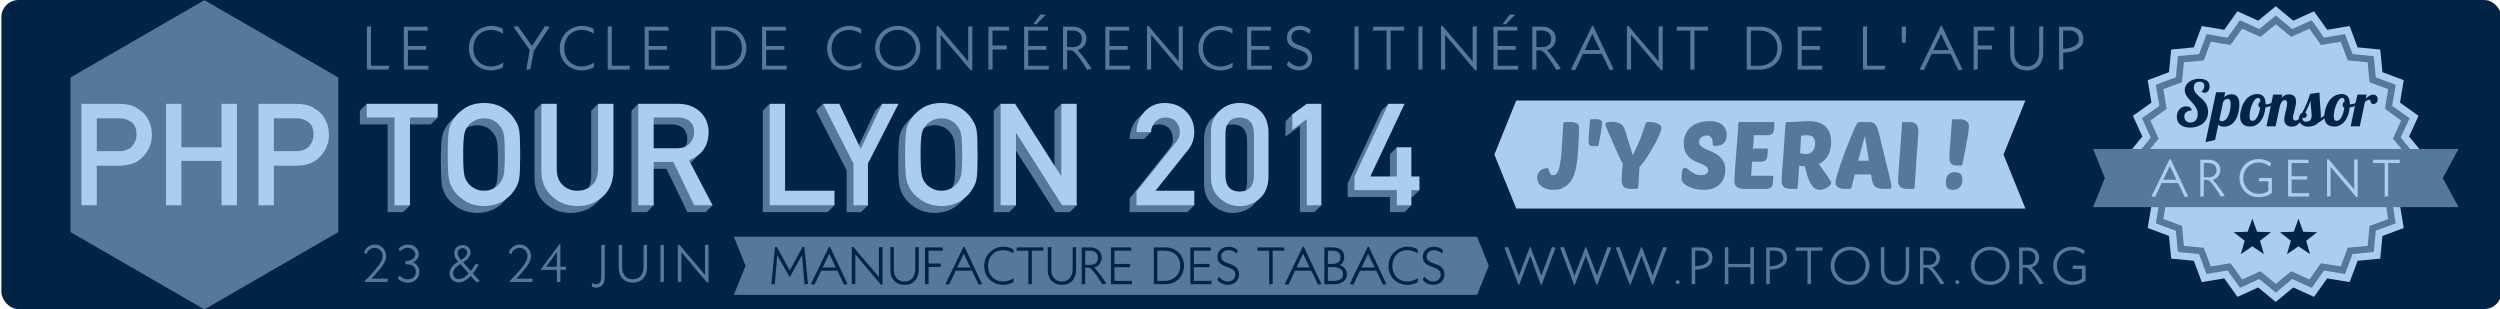 <?xml version="1.0" encoding="UTF-8" standalone="no"?>
<svg xmlns="http://www.w3.org/2000/svg" version="1.1" width="728" height="90">
  <defs>
    <style type="text/css"><![CDATA[
      .primary {
        fill: #012345;
      }
      .secondary {
        fill: #56789a;
      }
      .ternary {
        fill: #abcdef;
      }
    ]]></style>
  </defs>
  <g transform="translate(0,-962.362)" id="layer1">
    <rect width="728" height="90" rx="5" ry="5" x="0.403" y="962.362" id="pt_fond" class="primary"/>
    <path d="m 276.64,241.627 -56.838,32.815 -56.838,-32.815 0,-65.631 56.838,-32.815 56.838,32.815 z" transform="matrix(0.686,0,0,0.686,-91.265,864.19)" id="pt_hexagon" class="secondary"/>
    <g id="pt_phptour_ombre" class="secondary">
      <path d="m 112.88,1024.136 4.499,0 2,-2 -2,-23.555 8.086,0 2,-2 -20.671,-3.992 -2,2 0,3.992 8.086,0 0,25.555" id="path3535"  />
      <path d="m 128.383,1009.362 c 0,3.378 0.101,5.661 0.304,6.85 0.108,0.635 0.243,1.162 0.405,1.581 0.176,0.405 0.372,0.831 0.588,1.277 0.716,1.365 1.864,2.567 3.445,3.607 1.554,1.081 3.493,1.648 5.816,1.702 2.351,-0.054 4.31,-0.622 5.877,-1.702 1.554,-1.04 2.675,-2.243 3.364,-3.607 0.5,-0.716 0.844,-1.669 1.034,-2.857 0.176,-1.189 0.263,-3.472 0.263,-6.85 -2e-5,-3.432 -0.088,-5.729 -0.263,-6.891 -0.189,-1.162 -0.534,-2.101 -1.034,-2.817 -0.689,-1.365 -1.81,-2.581 -3.364,-3.648 -1.567,-1.081 -3.526,-1.635 -5.877,-1.662 -2.324,0.027 -4.263,0.581 -5.816,1.662 -1.581,1.067 -2.729,2.283 -3.445,3.648 -0.446,0.716 -0.777,1.655 -0.993,2.817 -0.203,1.162 -0.304,3.459 -0.304,6.891 l 0,0 m 4.499,0 c -1e-5,-2.905 0.108,-4.884 0.324,-5.938 0.189,-1 0.574,-1.817 1.155,-2.452 0.473,-0.608 1.094,-1.115 1.864,-1.52 0.757,-0.392 1.662,-0.601 2.716,-0.628 1.067,0.027 1.993,0.236 2.776,0.628 0.743,0.405 1.338,0.912 1.783,1.52 0.581,0.635 0.98,1.452 1.196,2.452 0.203,1.054 0.304,3.033 0.304,5.938 -2e-5,2.905 -0.101,4.871 -0.304,5.897 -0.216,1.027 -0.615,1.858 -1.196,2.493 -0.446,0.608 -1.04,1.101 -1.783,1.479 -0.784,0.446 -1.709,0.669 -2.776,0.669 -1.054,0 -1.959,-0.223 -2.716,-0.669 -0.77,-0.378 -1.392,-0.871 -1.864,-1.479 -0.581,-0.635 -0.966,-1.466 -1.155,-2.493 -0.216,-1.027 -0.324,-2.993 -0.324,-5.897 l 0,0" id="path3537"  />
      <path d="m 155.642,1014.125 c 0.027,3.107 1.054,5.573 3.08,7.397 1.986,1.878 4.459,2.83 7.417,2.857 3.013,-0.027 5.506,-0.98 7.478,-2.857 1.959,-1.824 2.966,-4.29 3.02,-7.397 l -2.479,-21.536 -2,2 0,19.05 c -0.027,2.013 -0.594,3.547 -1.702,4.6 -1.135,1.108 -2.574,1.662 -4.317,1.662 -1.743,0 -3.168,-0.554 -4.276,-1.662 -1.135,-1.054 -1.716,-2.587 -1.743,-4.6 l -2.479,-21.05 -2,2 0,19.536" id="path3539"  />
      <path d="m 188.351,998.581 7.012,0 c 1.432,2e-5 2.526,0.304 3.283,0.912 0.959,0.689 1.452,1.804 1.479,3.344 -2e-5,1.284 -0.412,2.364 -1.236,3.243 -0.838,0.946 -2.094,1.432 -3.769,1.459 l -6.769,0 0,-8.958 m -4.479,25.555 4.479,0 2,-2 -2,-10.626 5.715,0 6.1,12.626 5.33,0 2,-2 -8.85,-11.112 c 3.756,-1.446 5.661,-4.175 5.715,-8.188 -0.081,-2.729 -1.061,-4.83 -2.939,-6.303 -1.554,-1.297 -13.091,-3.946 -15.55,-3.946 l -2,2 0,29.548" id="path3541"  />
      <path d="m 222.135,1024.136 18.868,0 2,-2 -16.389,-2.236 -2.479,-27.312 -2,2 0,29.548" id="path3543"  />
      <path d="m 246.536,1024.136 4.215,0 2,-2 -2,-10.16 6.155,-19.388 -2,2 -6.262,13.112 0,0 -9.004,-15.112 -2,2 8.897,17.388 0,12.16" id="path3545"  />
      <path d="m 261.574,1009.362 c 0,3.378 0.101,5.661 0.304,6.85 0.108,0.635 0.243,1.162 0.405,1.581 0.176,0.405 0.372,0.831 0.588,1.277 0.716,1.365 1.864,2.567 3.445,3.607 1.554,1.081 3.493,1.648 5.816,1.702 2.351,-0.054 4.31,-0.622 5.877,-1.702 1.554,-1.04 2.675,-2.243 3.364,-3.607 0.5,-0.716 0.844,-1.669 1.034,-2.857 0.176,-1.189 0.263,-3.472 0.263,-6.85 -2e-5,-3.432 -0.088,-5.729 -0.263,-6.891 -0.189,-1.162 -0.534,-2.101 -1.034,-2.817 -0.689,-1.365 -1.81,-2.581 -3.364,-3.648 -1.567,-1.081 -3.526,-1.635 -5.877,-1.662 -2.324,0.027 -4.263,0.581 -5.816,1.662 -1.581,1.067 -2.729,2.283 -3.445,3.648 -0.446,0.716 -0.777,1.655 -0.993,2.817 -0.203,1.162 -0.304,3.459 -0.304,6.891 l 0,0 m 4.499,0 c -1e-5,-2.905 0.108,-4.884 0.324,-5.938 0.189,-1 0.574,-1.817 1.155,-2.452 0.473,-0.608 1.094,-1.115 1.864,-1.52 0.757,-0.392 1.662,-0.601 2.716,-0.628 1.067,0.027 1.993,0.236 2.776,0.628 0.743,0.405 1.338,0.912 1.783,1.52 0.581,0.635 0.98,1.452 1.196,2.452 0.203,1.054 0.304,3.033 0.304,5.938 -2e-5,2.905 -0.101,4.871 -0.304,5.897 -0.216,1.027 -0.615,1.858 -1.196,2.493 -0.446,0.608 -1.04,1.101 -1.783,1.479 -0.784,0.446 -1.709,0.669 -2.776,0.669 -1.054,0 -1.959,-0.223 -2.716,-0.669 -0.77,-0.378 -1.392,-0.871 -1.864,-1.479 -0.581,-0.635 -0.966,-1.466 -1.155,-2.493 -0.216,-1.027 -0.324,-2.993 -0.324,-5.897 l 0,0" id="path3547"  />
      <path d="m 289.379,1024.136 4.479,0 2,-2 -2,-18.996 13.436,20.996 4.236,0 2,-2 -4.479,-29.548 -2,2 0,20.996 -0.081,0 -15.591,-22.996 -2,2 0,29.548" id="path3549"  />
      <path d="m 328.939,1024.136 16.841,0 2,-2 -13.288,-2.236 9.505,-11.916 c 1.189,-1.513 1.783,-3.243 1.783,-5.188 -0.027,-2.432 -0.844,-4.438 -2.452,-6.019 -1.581,-1.594 -3.641,-2.405 -6.181,-2.432 -2.27,0.027 -4.182,0.824 -5.735,2.391 -1.54,1.608 -2.364,3.641 -2.472,6.1 l 4.215,0 2,-2 c 0.406,-0.406 -0.98,-0.77 -0.581,-1.141 0.77,-0.743 1.736,-1.115 2.898,-1.115 1.311,0.027 2.324,0.453 3.04,1.277 0.689,0.824 1.034,1.79 1.034,2.898 -10e-6,0.419 -0.054,0.865 -0.162,1.338 -0.162,0.5 -0.466,1.04 -0.912,1.621 l -11.531,14.429 0,3.992" id="path3551"  />
      <path d="m 363.148,1015.624 c -0.081,2.986 -1.466,4.492 -4.155,4.519 -2.702,-0.027 -4.08,-1.534 -4.134,-4.519 l 0,-12.524 c 0.054,-2.959 1.432,-4.465 4.134,-4.519 2.689,0.054 4.073,1.56 4.155,4.519 l 0,12.524 m -12.524,0.243 c 0.027,2.716 0.898,4.81 2.614,6.282 1.608,1.459 3.526,2.202 5.756,2.229 2.297,-0.027 4.249,-0.77 5.857,-2.229 1.635,-1.473 2.479,-3.567 2.533,-6.282 l 0,-13.031 c -0.054,-2.729 -0.898,-4.83 -2.533,-6.303 -1.608,-1.459 -3.56,-2.189 -5.857,-2.189 -2.229,3e-5 -4.148,0.73 -5.756,2.189 -1.716,1.473 -2.587,3.574 -2.614,6.303 l 0,13.031" id="path3553"  />
      <path d="m 378.531,999.067 0,25.069 4.236,0 2,-2 -2,-27.548 -6.431,1.06 -2,2 0,4.499 0,0 4.195,-3.08 0,0" id="path3555"  />
      <path d="m 392.433,1019.738 12.322,0 0,4.398 4.236,0 2,-2 -2,-2.398 2.351,0 2,-2 -4.351,-1.992 -2.236,-10.492 -2,2 0,8.492 -7.721,0 7.269,-23.158 -2,2 -9.87,21.158 0,3.992" id="path3557"  />
    </g>
    <g id="pt_phptour" class="ternary">
      <path d="m 28.181,996.824 6.465,0 c 1.216,-0.027 2.283,0.25 3.202,0.831 0.608,0.351 1.081,0.831 1.419,1.439 0.324,0.676 0.486,1.506 0.486,2.493 -1.9e-5,1.189 -0.399,2.27 -1.196,3.243 -0.838,1 -2.087,1.513 -3.749,1.54 l -6.627,0 0,-9.545 m -4.479,25.312 4.479,0 0,-11.531 6.809,0 c 3.04,-0.054 5.35,-1.027 6.931,-2.918 1.54,-1.797 2.31,-3.79 2.31,-5.979 -2.4e-5,-1.621 -0.304,-3.026 -0.912,-4.215 -0.581,-1.229 -1.338,-2.175 -2.27,-2.837 -1.108,-0.878 -2.202,-1.459 -3.283,-1.743 -1.081,-0.216 -2.202,-0.324 -3.364,-0.324 l -10.7,0 0,29.548" id="path3498"  />
      <path d="m 64.518,1022.136 4.479,0 0,-29.548 -4.479,0 0,12.666 -11.694,0 0,-12.666 -4.479,0 0,29.548 4.479,0 0,-12.909 11.694,0 0,12.909" id="path3500"  />
      <path d="m 79.738,996.824 6.465,0 c 1.216,-0.027 2.283,0.25 3.202,0.831 0.608,0.351 1.081,0.831 1.419,1.439 0.324,0.676 0.486,1.506 0.486,2.493 -1.9e-5,1.189 -0.399,2.27 -1.196,3.243 -0.838,1 -2.087,1.513 -3.749,1.54 l -6.627,0 0,-9.545 m -4.479,25.312 4.479,0 0,-11.531 6.809,0 c 3.04,-0.054 5.35,-1.027 6.931,-2.918 1.54,-1.797 2.31,-3.79 2.31,-5.979 -2.3e-5,-1.621 -0.304,-3.026 -0.912,-4.215 -0.581,-1.229 -1.338,-2.175 -2.27,-2.837 -1.108,-0.878 -2.202,-1.459 -3.283,-1.743 -1.081,-0.216 -2.202,-0.324 -3.364,-0.324 l -10.7,0 0,29.548" id="path3502"  />
      <path d="m 114.88,1022.136 4.499,0 0,-25.555 8.086,0 0,-3.992 -20.671,0 0,3.992 8.086,0 0,25.555" id="path3504"  />
      <path d="m 130.383,1007.362 c 0,3.378 0.101,5.661 0.304,6.85 0.108,0.635 0.243,1.162 0.405,1.581 0.176,0.405 0.372,0.831 0.588,1.277 0.716,1.365 1.864,2.567 3.445,3.607 1.554,1.081 3.493,1.648 5.816,1.702 2.351,-0.054 4.31,-0.622 5.877,-1.702 1.554,-1.04 2.675,-2.243 3.364,-3.607 0.5,-0.716 0.844,-1.669 1.034,-2.857 0.176,-1.189 0.263,-3.472 0.263,-6.85 -2e-5,-3.432 -0.088,-5.729 -0.263,-6.891 -0.189,-1.162 -0.534,-2.101 -1.034,-2.817 -0.689,-1.365 -1.81,-2.581 -3.364,-3.648 -1.567,-1.081 -3.526,-1.635 -5.877,-1.662 -2.324,0.027 -4.263,0.581 -5.816,1.662 -1.581,1.067 -2.729,2.283 -3.445,3.648 -0.446,0.716 -0.777,1.655 -0.993,2.817 -0.203,1.162 -0.304,3.459 -0.304,6.891 l 0,0 m 4.499,0 c -1e-5,-2.905 0.108,-4.884 0.324,-5.938 0.189,-1 0.574,-1.817 1.155,-2.452 0.473,-0.608 1.094,-1.115 1.864,-1.52 0.757,-0.392 1.662,-0.601 2.716,-0.628 1.067,0.027 1.993,0.236 2.776,0.628 0.743,0.405 1.338,0.912 1.783,1.52 0.581,0.635 0.98,1.452 1.196,2.452 0.203,1.054 0.304,3.033 0.304,5.938 -2e-5,2.905 -0.101,4.871 -0.304,5.897 -0.216,1.027 -0.615,1.858 -1.196,2.493 -0.446,0.608 -1.04,1.101 -1.783,1.479 -0.784,0.446 -1.709,0.669 -2.776,0.669 -1.054,0 -1.959,-0.223 -2.716,-0.669 -0.77,-0.378 -1.392,-0.871 -1.864,-1.479 -0.581,-0.635 -0.966,-1.466 -1.155,-2.493 -0.216,-1.027 -0.324,-2.993 -0.324,-5.897 l 0,0" id="path3506"  />
      <path d="m 157.642,1012.125 c 0.027,3.107 1.054,5.573 3.08,7.397 1.986,1.878 4.459,2.83 7.417,2.857 3.013,-0.027 5.506,-0.98 7.478,-2.857 1.959,-1.824 2.966,-4.29 3.02,-7.397 l 0,-19.536 -4.479,0 0,19.05 c -0.027,2.013 -0.594,3.547 -1.702,4.6 -1.135,1.108 -2.574,1.662 -4.317,1.662 -1.743,0 -3.168,-0.554 -4.276,-1.662 -1.135,-1.054 -1.716,-2.587 -1.743,-4.6 l 0,-19.05 -4.479,0 0,19.536" id="path3508"  />
      <path d="m 190.351,996.581 7.012,0 c 1.432,2e-5 2.526,0.304 3.283,0.912 0.959,0.689 1.452,1.804 1.479,3.344 -2e-5,1.284 -0.412,2.364 -1.236,3.243 -0.838,0.946 -2.094,1.432 -3.769,1.459 l -6.769,0 0,-8.958 m -4.479,25.555 4.479,0 0,-12.626 5.715,0 6.1,12.626 5.33,0 -6.85,-13.112 c 3.756,-1.446 5.661,-4.175 5.715,-8.188 -0.081,-2.729 -1.061,-4.83 -2.939,-6.303 -1.554,-1.297 -3.56,-1.946 -6.019,-1.946 l -11.531,0 0,29.548" id="path3510"  />
      <path d="m 224.135,1022.136 18.868,0 0,-4.236 -14.389,0 0,-25.312 -4.479,0 0,29.548" id="path3512"  />
      <path d="m 248.536,1022.136 4.215,0 0,-12.16 8.897,-17.388 -4.742,0 -6.262,13.112 0,0 -6.262,-13.112 -4.742,0 8.897,17.388 0,12.16" id="path3514"  />
      <path d="m 263.574,1007.362 c 0,3.378 0.101,5.661 0.304,6.85 0.108,0.635 0.243,1.162 0.405,1.581 0.176,0.405 0.372,0.831 0.588,1.277 0.716,1.365 1.864,2.567 3.445,3.607 1.554,1.081 3.493,1.648 5.816,1.702 2.351,-0.054 4.31,-0.622 5.877,-1.702 1.554,-1.04 2.675,-2.243 3.364,-3.607 0.5,-0.716 0.844,-1.669 1.034,-2.857 0.176,-1.189 0.263,-3.472 0.263,-6.85 -2e-5,-3.432 -0.088,-5.729 -0.263,-6.891 -0.189,-1.162 -0.534,-2.101 -1.034,-2.817 -0.689,-1.365 -1.81,-2.581 -3.364,-3.648 -1.567,-1.081 -3.526,-1.635 -5.877,-1.662 -2.324,0.027 -4.263,0.581 -5.816,1.662 -1.581,1.067 -2.729,2.283 -3.445,3.648 -0.446,0.716 -0.777,1.655 -0.993,2.817 -0.203,1.162 -0.304,3.459 -0.304,6.891 l 0,0 m 4.499,0 c -1e-5,-2.905 0.108,-4.884 0.324,-5.938 0.189,-1 0.574,-1.817 1.155,-2.452 0.473,-0.608 1.094,-1.115 1.864,-1.52 0.757,-0.392 1.662,-0.601 2.716,-0.628 1.067,0.027 1.993,0.236 2.776,0.628 0.743,0.405 1.338,0.912 1.783,1.52 0.581,0.635 0.98,1.452 1.196,2.452 0.203,1.054 0.304,3.033 0.304,5.938 -2e-5,2.905 -0.101,4.871 -0.304,5.897 -0.216,1.027 -0.615,1.858 -1.196,2.493 -0.446,0.608 -1.04,1.101 -1.783,1.479 -0.784,0.446 -1.709,0.669 -2.776,0.669 -1.054,0 -1.959,-0.223 -2.716,-0.669 -0.77,-0.378 -1.392,-0.871 -1.864,-1.479 -0.581,-0.635 -0.966,-1.466 -1.155,-2.493 -0.216,-1.027 -0.324,-2.993 -0.324,-5.897 l 0,0" id="path3516"  />
      <path d="m 291.379,1022.136 4.479,0 0,-20.996 0.081,0 13.355,20.996 4.236,0 0,-29.548 -4.479,0 0,20.996 -0.081,0 -13.376,-20.996 -4.215,0 0,29.548" id="path3518"  />
      <path d="m 330.939,1022.136 16.841,0 0,-4.236 -11.288,0 9.505,-11.916 c 1.189,-1.513 1.783,-3.243 1.783,-5.188 -0.027,-2.432 -0.844,-4.438 -2.452,-6.019 -1.581,-1.594 -3.641,-2.405 -6.181,-2.432 -2.27,0.027 -4.182,0.824 -5.735,2.391 -1.54,1.608 -2.364,3.641 -2.472,6.1 l 4.215,0 c 0.149,-1.351 0.621,-2.398 1.419,-3.141 0.77,-0.743 1.736,-1.115 2.898,-1.115 1.311,0.027 2.324,0.453 3.04,1.277 0.689,0.824 1.034,1.79 1.034,2.898 -10e-6,0.419 -0.054,0.865 -0.162,1.338 -0.162,0.5 -0.466,1.04 -0.912,1.621 l -11.531,14.429 0,3.992" id="path3520"  />
      <path d="m 365.148,1013.624 c -0.081,2.986 -1.466,4.492 -4.155,4.519 -2.702,-0.027 -4.08,-1.534 -4.134,-4.519 l 0,-12.524 c 0.054,-2.959 1.432,-4.465 4.134,-4.519 2.689,0.054 4.073,1.561 4.155,4.519 l 0,12.524 m -12.524,0.243 c 0.027,2.716 0.898,4.81 2.614,6.282 1.608,1.459 3.526,2.202 5.756,2.229 2.297,-0.027 4.249,-0.77 5.857,-2.229 1.635,-1.473 2.479,-3.567 2.533,-6.282 l 0,-13.031 c -0.054,-2.729 -0.898,-4.83 -2.533,-6.303 -1.608,-1.459 -3.56,-2.189 -5.857,-2.189 -2.229,3e-5 -4.148,0.73 -5.756,2.189 -1.716,1.473 -2.587,3.574 -2.614,6.303 l 0,13.031" id="path3522"  />
      <path d="m 380.531,997.067 0,25.069 4.236,0 0,-29.548 -4.236,0 -4.195,3.06 0,4.499 0,0 4.195,-3.08 0,0" id="path3524"  />
      <path d="m 394.433,1017.738 12.322,0 0,4.398 4.236,0 0,-4.398 2.351,0 0,-3.992 -2.351,0 0,-8.492 -4.236,0 0,8.492 -7.721,0 9.991,-21.158 -4.722,0 -9.87,21.158 0,3.992" id="path3526"  />
    </g>
    <g id="pt_text_cycle" class="secondary">
      <path d="m 113.359,981.496 -5.328,0 0,-11.502 -1.188,0.126 0,12.51 6.318,0 c -1e-5,-0.204 0.024,-0.396 0.072,-0.576 0.048,-0.18 0.09,-0.366 0.126,-0.558" id="path3560"  />
      <path d="m 124.816,981.496 -6.03,0 0,-4.626 5.31,0 0,-1.116 -5.31,0 0,-4.5 5.814,0 -0.126,-1.116 -6.876,0 0,12.492 7.11,0 0.108,-1.134" id="path3562"  />
      <path d="m 146.567,980.578 c -0.54,0.348 -1.11,0.624 -1.71,0.828 -0.6,0.204 -1.218,0.306 -1.854,0.306 -0.864,0 -1.62,-0.15 -2.268,-0.45 -0.648,-0.312 -1.188,-0.714 -1.62,-1.206 -0.432,-0.504 -0.756,-1.074 -0.972,-1.71 -0.204,-0.636 -0.306,-1.284 -0.306,-1.944 0,-0.672 0.108,-1.326 0.324,-1.962 0.216,-0.636 0.54,-1.2 0.972,-1.692 0.432,-0.504 0.966,-0.906 1.602,-1.206 0.648,-0.312 1.398,-0.468 2.25,-0.468 0.636,1e-5 1.248,0.102 1.836,0.306 0.588,0.204 1.152,0.462 1.692,0.774 l -0.108,-1.404 c -0.492,-0.276 -1.026,-0.486 -1.602,-0.63 -0.564,-0.144 -1.128,-0.216 -1.692,-0.216 -0.9,10e-6 -1.752,0.168 -2.556,0.504 -0.792,0.324 -1.488,0.78 -2.088,1.368 -0.588,0.576 -1.056,1.26 -1.404,2.052 -0.348,0.792 -0.522,1.644 -0.522,2.556 0,0.96 0.162,1.836 0.486,2.628 0.336,0.792 0.792,1.476 1.368,2.052 0.588,0.564 1.284,1.008 2.088,1.332 0.804,0.312 1.68,0.468 2.628,0.468 0.576,-10e-6 1.152,-0.084 1.728,-0.252 0.576,-0.156 1.116,-0.372 1.62,-0.648 l 0.108,-1.386" id="path3564"  />
      <path d="m 160.049,970.156 -1.35,-0.162 -3.798,5.76 -4.068,-5.76 -1.332,0.162 4.752,6.75 -1.008,5.778 1.188,-0.126 1.008,-5.31 4.608,-7.092" id="path3566"  />
      <path d="m 173.023,980.578 c -0.54,0.348 -1.11,0.624 -1.71,0.828 -0.6,0.204 -1.218,0.306 -1.854,0.306 -0.864,0 -1.62,-0.15 -2.268,-0.45 -0.648,-0.312 -1.188,-0.714 -1.62,-1.206 -0.432,-0.504 -0.756,-1.074 -0.972,-1.71 -0.204,-0.636 -0.306,-1.284 -0.306,-1.944 0,-0.672 0.108,-1.326 0.324,-1.962 0.216,-0.636 0.54,-1.2 0.972,-1.692 0.432,-0.504 0.966,-0.906 1.602,-1.206 0.648,-0.312 1.398,-0.468 2.25,-0.468 0.636,1e-5 1.248,0.102 1.836,0.306 0.588,0.204 1.152,0.462 1.692,0.774 l -0.108,-1.404 c -0.492,-0.276 -1.026,-0.486 -1.602,-0.63 -0.564,-0.144 -1.128,-0.216 -1.692,-0.216 -0.9,10e-6 -1.752,0.168 -2.556,0.504 -0.792,0.324 -1.488,0.78 -2.088,1.368 -0.588,0.576 -1.056,1.26 -1.404,2.052 -0.348,0.792 -0.522,1.644 -0.522,2.556 0,0.96 0.162,1.836 0.486,2.628 0.336,0.792 0.792,1.476 1.368,2.052 0.588,0.564 1.284,1.008 2.088,1.332 0.804,0.312 1.68,0.468 2.628,0.468 0.576,-10e-6 1.152,-0.084 1.728,-0.252 0.576,-0.156 1.116,-0.372 1.62,-0.648 l 0.108,-1.386" id="path3568"  />
      <path d="m 183.481,981.496 -5.328,0 0,-11.502 -1.188,0.126 0,12.51 6.318,0 c -1e-5,-0.204 0.024,-0.396 0.072,-0.576 0.048,-0.18 0.09,-0.366 0.126,-0.558" id="path3570"  />
      <path d="m 194.938,981.496 -6.03,0 0,-4.626 5.31,0 0,-1.116 -5.31,0 0,-4.5 5.814,0 -0.126,-1.116 -6.876,0 0,12.492 7.11,0 0.108,-1.134" id="path3572"  />
      <path d="m 207.095,982.63 3.798,0 c 1.068,0 2.004,-0.18 2.808,-0.54 0.816,-0.36 1.488,-0.828 2.016,-1.404 0.54,-0.588 0.942,-1.254 1.206,-1.998 0.276,-0.756 0.414,-1.524 0.414,-2.304 0.012,-0.78 -0.12,-1.542 -0.396,-2.286 -0.264,-0.756 -0.666,-1.422 -1.206,-1.998 -0.528,-0.588 -1.194,-1.062 -1.998,-1.422 -0.804,-0.36 -1.74,-0.54 -2.808,-0.54 l -3.834,0 0,12.492 m 1.188,-11.376 2.466,0 c 0.792,10e-6 1.512,0.12 2.16,0.36 0.648,0.228 1.206,0.564 1.674,1.008 0.468,0.444 0.828,0.984 1.08,1.62 0.252,0.636 0.378,1.356 0.378,2.16 -1e-5,0.792 -0.138,1.506 -0.414,2.142 -0.276,0.624 -0.654,1.158 -1.134,1.602 -0.48,0.444 -1.05,0.786 -1.71,1.026 -0.66,0.228 -1.374,0.342 -2.142,0.342 l -2.358,0 0,-10.26" id="path3574"  />
      <path d="m 229.138,981.496 -6.03,0 0,-4.626 5.31,0 0,-1.116 -5.31,0 0,-4.5 5.814,0 -0.126,-1.116 -6.876,0 0,12.492 7.11,0 0.108,-1.134" id="path3576"  />
      <path d="m 250.889,980.578 c -0.54,0.348 -1.11,0.624 -1.71,0.828 -0.6,0.204 -1.218,0.306 -1.854,0.306 -0.864,0 -1.62,-0.15 -2.268,-0.45 -0.648,-0.312 -1.188,-0.714 -1.62,-1.206 -0.432,-0.504 -0.756,-1.074 -0.972,-1.71 -0.204,-0.636 -0.306,-1.284 -0.306,-1.944 0,-0.672 0.108,-1.326 0.324,-1.962 0.216,-0.636 0.54,-1.2 0.972,-1.692 0.432,-0.504 0.966,-0.906 1.602,-1.206 0.648,-0.312 1.398,-0.468 2.25,-0.468 0.636,1e-5 1.248,0.102 1.836,0.306 0.588,0.204 1.152,0.462 1.692,0.774 l -0.108,-1.404 c -0.492,-0.276 -1.026,-0.486 -1.602,-0.63 -0.564,-0.144 -1.128,-0.216 -1.692,-0.216 -0.9,10e-6 -1.752,0.168 -2.556,0.504 -0.792,0.324 -1.488,0.78 -2.088,1.368 -0.588,0.576 -1.056,1.26 -1.404,2.052 -0.348,0.792 -0.522,1.644 -0.522,2.556 0,0.96 0.162,1.836 0.486,2.628 0.336,0.792 0.792,1.476 1.368,2.052 0.588,0.564 1.284,1.008 2.088,1.332 0.804,0.312 1.68,0.468 2.628,0.468 0.576,-10e-6 1.152,-0.084 1.728,-0.252 0.576,-0.156 1.116,-0.372 1.62,-0.648 l 0.108,-1.386" id="path3578"  />
      <path d="m 268.008,976.384 c -2e-5,-0.912 -0.174,-1.764 -0.522,-2.556 -0.348,-0.792 -0.822,-1.476 -1.422,-2.052 -0.588,-0.588 -1.284,-1.044 -2.088,-1.368 -0.804,-0.336 -1.656,-0.504 -2.556,-0.504 -0.912,10e-6 -1.77,0.168 -2.574,0.504 -0.792,0.324 -1.488,0.78 -2.088,1.368 -0.588,0.576 -1.056,1.26 -1.404,2.052 -0.336,0.792 -0.504,1.644 -0.504,2.556 0,0.924 0.174,1.782 0.522,2.574 0.348,0.78 0.816,1.464 1.404,2.052 0.6,0.576 1.296,1.032 2.088,1.368 0.804,0.324 1.662,0.486 2.574,0.486 0.9,-10e-6 1.746,-0.162 2.538,-0.486 0.804,-0.336 1.5,-0.792 2.088,-1.368 0.6,-0.588 1.074,-1.278 1.422,-2.07 0.348,-0.792 0.522,-1.644 0.522,-2.556 m -1.278,0 c -1e-5,0.732 -0.138,1.422 -0.414,2.07 -0.276,0.648 -0.654,1.212 -1.134,1.692 -0.48,0.48 -1.044,0.864 -1.692,1.152 -0.648,0.276 -1.338,0.414 -2.07,0.414 -0.744,0 -1.44,-0.138 -2.088,-0.414 -0.636,-0.276 -1.194,-0.654 -1.674,-1.134 -0.468,-0.492 -0.84,-1.056 -1.116,-1.692 -0.276,-0.648 -0.414,-1.344 -0.414,-2.088 0,-0.732 0.138,-1.422 0.414,-2.07 0.276,-0.648 0.648,-1.212 1.116,-1.692 0.48,-0.492 1.044,-0.876 1.692,-1.152 0.648,-0.276 1.344,-0.414 2.088,-0.414 0.732,10e-6 1.416,0.144 2.052,0.432 0.648,0.276 1.212,0.66 1.692,1.152 0.48,0.48 0.858,1.044 1.134,1.692 0.276,0.636 0.414,1.32 0.414,2.052" id="path3580"  />
      <path d="m 283.138,982.792 -0.522,0 -8.694,-10.278 0,10.026 -1.206,0.126 0,-12.654 0.54,-0.036 c 1.428,1.752 2.874,3.468 4.338,5.148 1.464,1.668 2.91,3.372 4.338,5.112 l 0,-10.116 1.206,-0.126 0,12.798" id="path3582"  />
      <path d="m 293.913,971.254 -0.126,-1.116 -5.958,0 0,12.546 1.206,-0.126 0,-5.796 4.086,0.018 0.036,-1.152 -4.14,0 0,-4.374 4.896,0" id="path3584"  />
      <path d="m 304.566,966.592 -1.656,0.036 -2.034,2.808 0.972,0 2.718,-2.844 m 0.882,14.922 -6.03,0 0,-4.644 5.31,0 0,-1.116 -5.31,0 0,-4.5 5.814,0 -0.126,-1.116 -6.876,0 0,12.492 7.11,0 0.108,-1.116" id="path3586"  />
      <path d="m 317.867,982.378 c -0.612,-0.96 -1.254,-1.896 -1.926,-2.808 -0.66,-0.912 -1.374,-1.788 -2.142,-2.628 0.612,-0.168 1.116,-0.45 1.512,-0.846 0.396,-0.396 0.678,-0.846 0.846,-1.35 0.18,-0.504 0.24,-1.026 0.18,-1.566 -0.06,-0.552 -0.246,-1.05 -0.558,-1.494 -0.312,-0.456 -0.756,-0.828 -1.332,-1.116 -0.564,-0.288 -1.266,-0.432 -2.106,-0.432 l -2.79,0 0,12.546 1.188,-0.126 0,-5.562 1.08,0 c 0.228,0 0.486,0.114 0.774,0.342 0.288,0.228 0.588,0.522 0.9,0.882 0.312,0.36 0.624,0.762 0.936,1.206 0.312,0.432 0.606,0.858 0.882,1.278 0.276,0.42 0.522,0.81 0.738,1.17 0.216,0.36 0.384,0.636 0.504,0.828 l 1.314,-0.324 m -7.128,-11.124 1.602,0 c 0.804,10e-6 1.458,0.21 1.962,0.63 0.504,0.42 0.756,1.05 0.756,1.89 0,0.396 -0.072,0.738 -0.216,1.026 -0.132,0.288 -0.318,0.528 -0.558,0.72 -0.24,0.192 -0.522,0.336 -0.846,0.432 -0.324,0.084 -0.666,0.126 -1.026,0.126 l -1.674,0 0,-4.824" id="path3588"  />
      <path d="m 329.092,981.496 -6.03,0 0,-4.626 5.31,0 0,-1.116 -5.31,0 0,-4.5 5.814,0 -0.126,-1.116 -6.876,0 0,12.492 7.11,0 0.108,-1.134" id="path3590"  />
      <path d="m 344.427,982.792 -0.522,0 -8.694,-10.278 0,10.026 -1.206,0.126 0,-12.654 0.54,-0.036 c 1.428,1.752 2.874,3.468 4.338,5.148 1.464,1.668 2.91,3.372 4.338,5.112 l 0,-10.116 1.206,-0.126 0,12.798" id="path3592"  />
      <path d="m 359,980.578 c -0.54,0.348 -1.11,0.624 -1.71,0.828 -0.6,0.204 -1.218,0.306 -1.854,0.306 -0.864,0 -1.62,-0.15 -2.268,-0.45 -0.648,-0.312 -1.188,-0.714 -1.62,-1.206 -0.432,-0.504 -0.756,-1.074 -0.972,-1.71 -0.204,-0.636 -0.306,-1.284 -0.306,-1.944 0,-0.672 0.108,-1.326 0.324,-1.962 0.216,-0.636 0.54,-1.2 0.972,-1.692 0.432,-0.504 0.966,-0.906 1.602,-1.206 0.648,-0.312 1.398,-0.468 2.25,-0.468 0.636,1e-5 1.248,0.102 1.836,0.306 0.588,0.204 1.152,0.462 1.692,0.774 l -0.108,-1.404 c -0.492,-0.276 -1.026,-0.486 -1.602,-0.63 -0.564,-0.144 -1.128,-0.216 -1.692,-0.216 -0.9,10e-6 -1.752,0.168 -2.556,0.504 -0.792,0.324 -1.488,0.78 -2.088,1.368 -0.588,0.576 -1.056,1.26 -1.404,2.052 -0.348,0.792 -0.522,1.644 -0.522,2.556 0,0.96 0.162,1.836 0.486,2.628 0.336,0.792 0.792,1.476 1.368,2.052 0.588,0.564 1.284,1.008 2.088,1.332 0.804,0.312 1.68,0.468 2.628,0.468 0.576,-10e-6 1.152,-0.084 1.728,-0.252 0.576,-0.156 1.116,-0.372 1.62,-0.648 l 0.108,-1.386" id="path3594"  />
      <path d="m 370.394,981.496 -6.03,0 0,-4.626 5.31,0 0,-1.116 -5.31,0 0,-4.5 5.814,0 -0.126,-1.116 -6.876,0 0,12.492 7.11,0 0.108,-1.134" id="path3596"  />
      <path d="m 374.712,981.172 c 0.36,0.468 0.792,0.84 1.296,1.116 0.504,0.264 1.026,0.432 1.566,0.504 0.552,0.084 1.098,0.072 1.638,-0.036 0.54,-0.108 1.02,-0.306 1.44,-0.594 0.432,-0.3 0.78,-0.69 1.044,-1.17 0.264,-0.492 0.396,-1.068 0.396,-1.728 -1e-5,-0.732 -0.15,-1.314 -0.45,-1.746 -0.3,-0.444 -0.672,-0.798 -1.116,-1.062 -0.444,-0.264 -0.93,-0.48 -1.458,-0.648 -0.528,-0.168 -1.014,-0.354 -1.458,-0.558 -0.444,-0.204 -0.816,-0.456 -1.116,-0.756 -0.3,-0.3 -0.45,-0.72 -0.45,-1.26 0,-0.36 0.066,-0.678 0.198,-0.954 0.144,-0.276 0.33,-0.504 0.558,-0.684 0.24,-0.18 0.51,-0.312 0.81,-0.396 0.312,-0.096 0.636,-0.144 0.972,-0.144 0.504,10e-6 0.984,0.114 1.44,0.342 0.456,0.216 0.87,0.486 1.242,0.81 l 0.396,-1.098 c -0.36,-0.372 -0.78,-0.654 -1.26,-0.846 -0.48,-0.204 -0.978,-0.324 -1.494,-0.36 -0.504,-0.036 -1.008,0.012 -1.512,0.144 -0.492,0.132 -0.936,0.342 -1.332,0.63 -0.384,0.276 -0.696,0.636 -0.936,1.08 -0.24,0.444 -0.36,0.96 -0.36,1.548 0,0.72 0.15,1.296 0.45,1.728 0.3,0.42 0.672,0.762 1.116,1.026 0.456,0.252 0.942,0.462 1.458,0.63 0.528,0.156 1.014,0.342 1.458,0.558 0.456,0.204 0.834,0.468 1.134,0.792 0.3,0.312 0.45,0.75 0.45,1.314 -10e-6,0.36 -0.072,0.684 -0.216,0.972 -0.132,0.288 -0.318,0.54 -0.558,0.756 -0.228,0.204 -0.498,0.36 -0.81,0.468 -0.312,0.108 -0.636,0.162 -0.972,0.162 -0.612,0 -1.176,-0.156 -1.692,-0.468 -0.516,-0.324 -0.972,-0.702 -1.368,-1.134 l -0.504,1.062" id="path3598"  />
      <path d="m 395.604,982.558 0,-12.564 -1.17,0.126 0,12.564 1.17,-0.126" id="path3600"  />
      <path d="m 408.9,971.254 0,-1.116 -9,0 -0.162,1.134 4.05,0 0,11.412 1.188,-0.126 0,-11.304 3.924,0" id="path3602"  />
      <path d="m 414.221,982.558 0,-12.564 -1.17,0.126 0,12.564 1.17,-0.126" id="path3604"  />
      <path d="m 430.037,982.792 -0.522,0 -8.694,-10.278 0,10.026 -1.206,0.126 0,-12.654 0.54,-0.036 c 1.428,1.752 2.874,3.468 4.338,5.148 1.464,1.668 2.91,3.372 4.338,5.112 l 0,-10.116 1.206,-0.126 0,12.798" id="path3606"  />
      <path d="m 441.226,966.592 -1.656,0.036 -2.034,2.808 0.972,0 2.718,-2.844 m 0.882,14.922 -6.03,0 0,-4.644 5.31,0 0,-1.116 -5.31,0 0,-4.5 5.814,0 -0.126,-1.116 -6.876,0 0,12.492 7.11,0 0.108,-1.116" id="path3608"  />
      <path d="m 454.526,982.378 c -0.612,-0.96 -1.254,-1.896 -1.926,-2.808 -0.66,-0.912 -1.374,-1.788 -2.142,-2.628 0.612,-0.168 1.116,-0.45 1.512,-0.846 0.396,-0.396 0.678,-0.846 0.846,-1.35 0.18,-0.504 0.24,-1.026 0.18,-1.566 -0.06,-0.552 -0.246,-1.05 -0.558,-1.494 -0.312,-0.456 -0.756,-0.828 -1.332,-1.116 -0.564,-0.288 -1.266,-0.432 -2.106,-0.432 l -2.79,0 0,12.546 1.188,-0.126 0,-5.562 1.08,0 c 0.228,0 0.486,0.114 0.774,0.342 0.288,0.228 0.588,0.522 0.9,0.882 0.312,0.36 0.624,0.762 0.936,1.206 0.312,0.432 0.606,0.858 0.882,1.278 0.276,0.42 0.522,0.81 0.738,1.17 0.216,0.36 0.384,0.636 0.504,0.828 l 1.314,-0.324 m -7.128,-11.124 1.602,0 c 0.804,10e-6 1.458,0.21 1.962,0.63 0.504,0.42 0.756,1.05 0.756,1.89 0,0.396 -0.072,0.738 -0.216,1.026 -0.132,0.288 -0.318,0.528 -0.558,0.72 -0.24,0.192 -0.522,0.336 -0.846,0.432 -0.324,0.084 -0.666,0.126 -1.026,0.126 l -1.674,0 0,-4.824" id="path3610"  />
      <path d="m 469.928,982.612 -5.976,-12.672 -0.36,0 -6.138,12.672 1.26,0.162 2.232,-4.734 5.544,0 2.25,4.734 1.188,-0.162 m -3.996,-5.67 -4.464,0 2.232,-4.68 2.232,4.68" id="path3612"  />
      <path d="m 484.18,982.792 -0.522,0 -8.694,-10.278 0,10.026 -1.206,0.126 0,-12.654 0.54,-0.036 c 1.428,1.752 2.874,3.468 4.338,5.148 1.464,1.668 2.91,3.372 4.338,5.112 l 0,-10.116 1.206,-0.126 0,12.798" id="path3614"  />
      <path d="m 497.349,971.254 0,-1.116 -9,0 -0.162,1.134 4.05,0 0,11.412 1.188,-0.126 0,-11.304 3.924,0" id="path3616"  />
      <path d="m 508.654,982.63 3.798,0 c 1.068,0 2.004,-0.18 2.808,-0.54 0.816,-0.36 1.488,-0.828 2.016,-1.404 0.54,-0.588 0.942,-1.254 1.206,-1.998 0.276,-0.756 0.414,-1.524 0.414,-2.304 0.012,-0.78 -0.12,-1.542 -0.396,-2.286 -0.264,-0.756 -0.666,-1.422 -1.206,-1.998 -0.528,-0.588 -1.194,-1.062 -1.998,-1.422 -0.804,-0.36 -1.74,-0.54 -2.808,-0.54 l -3.834,0 0,12.492 m 1.188,-11.376 2.466,0 c 0.792,10e-6 1.512,0.12 2.16,0.36 0.648,0.228 1.206,0.564 1.674,1.008 0.468,0.444 0.828,0.984 1.08,1.62 0.252,0.636 0.378,1.356 0.378,2.16 -1e-5,0.792 -0.138,1.506 -0.414,2.142 -0.276,0.624 -0.654,1.158 -1.134,1.602 -0.48,0.444 -1.05,0.786 -1.71,1.026 -0.66,0.228 -1.374,0.342 -2.142,0.342 l -2.358,0 0,-10.26" id="path3618"  />
      <path d="m 530.697,981.496 -6.03,0 0,-4.626 5.31,0 0,-1.116 -5.31,0 0,-4.5 5.814,0 -0.126,-1.116 -6.876,0 0,12.492 7.11,0 0.108,-1.134" id="path3620"  />
      <path d="m 549.01,981.496 -5.328,0 0,-11.502 -1.188,0.126 0,12.51 6.318,0 c -10e-6,-0.204 0.024,-0.396 0.072,-0.576 0.048,-0.18 0.09,-0.366 0.126,-0.558" id="path3622"  />
      <path d="m 554.923,974.836 -1.044,0 c -0.048,-0.792 -0.084,-1.578 -0.108,-2.358 -0.024,-0.792 -0.024,-1.584 0,-2.376 l 1.26,0 c 0.024,0.804 0.024,1.596 0,2.376 -0.024,0.768 -0.06,1.554 -0.108,2.358" id="path3624"  />
      <path d="m 571.473,982.612 -5.976,-12.672 -0.36,0 -6.138,12.672 1.26,0.162 2.232,-4.734 5.544,0 2.25,4.734 1.188,-0.162 m -3.996,-5.67 -4.464,0 2.232,-4.68 2.232,4.68" id="path3626"  />
      <path d="m 580.811,971.254 -0.126,-1.116 -5.958,0 0,12.546 1.206,-0.126 0,-5.796 4.086,0.018 0.036,-1.152 -4.14,0 0,-4.374 4.896,0" id="path3628"  />
      <path d="m 585.363,970.12 0,7.812 c 0,0.744 0.114,1.422 0.342,2.034 0.228,0.6 0.552,1.116 0.972,1.548 0.42,0.432 0.93,0.768 1.53,1.008 0.6,0.228 1.272,0.342 2.016,0.342 0.768,-10e-6 1.446,-0.126 2.034,-0.378 0.6,-0.264 1.098,-0.618 1.494,-1.062 0.408,-0.456 0.714,-0.996 0.918,-1.62 0.216,-0.624 0.324,-1.308 0.324,-2.052 l 0,-7.758 -1.188,0.126 0,7.416 c -10e-6,0.576 -0.072,1.116 -0.216,1.62 -0.144,0.504 -0.366,0.948 -0.666,1.332 -0.3,0.372 -0.678,0.672 -1.134,0.9 -0.444,0.216 -0.978,0.324 -1.602,0.324 -0.6,0 -1.128,-0.102 -1.584,-0.306 -0.444,-0.204 -0.822,-0.48 -1.134,-0.828 -0.3,-0.36 -0.528,-0.78 -0.684,-1.26 -0.156,-0.492 -0.234,-1.02 -0.234,-1.584 l 0,-7.74 -1.188,0.126" id="path3630"  />
      <path d="m 600.809,977.68 c 0.588,0 1.224,-0.06 1.908,-0.18 0.696,-0.132 1.332,-0.342 1.908,-0.63 0.588,-0.3 1.074,-0.696 1.458,-1.188 0.396,-0.492 0.594,-1.11 0.594,-1.854 0,-0.66 -0.108,-1.224 -0.324,-1.692 -0.204,-0.468 -0.498,-0.852 -0.882,-1.152 -0.372,-0.3 -0.816,-0.516 -1.332,-0.648 -0.516,-0.144 -1.08,-0.216 -1.692,-0.216 -0.48,10e-6 -0.954,0.006 -1.422,0.018 -0.468,0.012 -0.942,0.012 -1.422,0 l 0,12.546 1.206,-0.126 0,-4.878 m 4.59,-3.852 -0.018,0 c 0,0.528 -0.162,0.966 -0.486,1.314 -0.324,0.348 -0.726,0.624 -1.206,0.828 -0.468,0.204 -0.966,0.354 -1.494,0.45 -0.528,0.084 -0.996,0.132 -1.404,0.144 l 0,-5.31 1.926,0 c 0.384,10e-6 0.738,0.06 1.062,0.18 0.324,0.12 0.606,0.294 0.846,0.522 0.24,0.228 0.426,0.498 0.558,0.81 0.144,0.312 0.216,0.666 0.216,1.062" id="path3632"  />
    </g>
    <g id="pt_date" class="secondary">
      <path d="m 112.918,1043.511 -4.721,0 c 0.411,-0.442 0.813,-0.89 1.203,-1.342 0.391,-0.463 0.782,-0.926 1.173,-1.389 0.216,-0.257 0.432,-0.535 0.648,-0.833 0.226,-0.298 0.432,-0.612 0.617,-0.941 0.185,-0.339 0.334,-0.679 0.447,-1.018 0.113,-0.35 0.17,-0.699 0.17,-1.049 -1e-5,-0.473 -0.087,-0.915 -0.262,-1.327 -0.165,-0.411 -0.396,-0.766 -0.694,-1.065 -0.298,-0.298 -0.653,-0.535 -1.065,-0.71 -0.401,-0.175 -0.838,-0.262 -1.311,-0.262 -0.35,10e-5 -0.694,0.057 -1.034,0.17 -0.329,0.113 -0.638,0.278 -0.926,0.494 -0.288,0.206 -0.535,0.453 -0.741,0.741 -0.206,0.288 -0.355,0.602 -0.447,0.941 l 0.756,0.432 c 0.154,-0.473 0.375,-0.849 0.663,-1.126 0.298,-0.278 0.622,-0.468 0.972,-0.571 0.35,-0.113 0.705,-0.144 1.065,-0.093 0.36,0.051 0.684,0.175 0.972,0.37 0.298,0.185 0.54,0.442 0.725,0.771 0.195,0.319 0.293,0.689 0.293,1.111 0,0.329 -0.046,0.648 -0.139,0.957 -0.093,0.298 -0.216,0.591 -0.37,0.879 -0.144,0.278 -0.314,0.55 -0.509,0.818 -0.185,0.257 -0.375,0.509 -0.571,0.756 -0.566,0.71 -1.157,1.399 -1.774,2.067 -0.607,0.658 -1.234,1.311 -1.882,1.959 l 0,0.216 6.65,0 0.093,-0.957" id="path3635"  />
      <path d="m 115.845,1043.388 c 0.165,0.216 0.36,0.406 0.586,0.571 0.226,0.154 0.468,0.288 0.725,0.401 0.257,0.103 0.519,0.18 0.787,0.231 0.278,0.052 0.55,0.077 0.818,0.077 0.638,0 1.188,-0.118 1.651,-0.355 0.463,-0.247 0.833,-0.555 1.111,-0.926 0.278,-0.381 0.458,-0.797 0.54,-1.25 0.093,-0.463 0.087,-0.91 -0.015,-1.342 -0.103,-0.442 -0.303,-0.843 -0.602,-1.203 -0.298,-0.36 -0.699,-0.633 -1.203,-0.818 0.463,-0.196 0.828,-0.458 1.095,-0.787 0.278,-0.339 0.458,-0.699 0.54,-1.08 0.082,-0.391 0.072,-0.782 -0.031,-1.173 -0.093,-0.401 -0.273,-0.761 -0.54,-1.08 -0.257,-0.319 -0.597,-0.576 -1.018,-0.771 -0.422,-0.206 -0.915,-0.308 -1.481,-0.309 -0.504,10e-5 -0.998,0.103 -1.481,0.309 -0.473,0.196 -0.885,0.478 -1.234,0.849 l 0.37,0.833 c 0.298,-0.308 0.643,-0.555 1.034,-0.741 0.401,-0.196 0.823,-0.293 1.265,-0.293 0.411,0 0.777,0.093 1.095,0.278 0.329,0.175 0.586,0.401 0.771,0.679 0.185,0.278 0.283,0.581 0.293,0.91 0.021,0.319 -0.062,0.622 -0.247,0.91 -0.185,0.278 -0.494,0.519 -0.926,0.725 -0.422,0.206 -0.982,0.324 -1.682,0.355 l 0,0.91 c 0.401,0 0.782,0.026 1.142,0.077 0.37,0.051 0.694,0.159 0.972,0.324 0.278,0.165 0.499,0.396 0.663,0.694 0.165,0.288 0.247,0.668 0.247,1.142 -1e-5,0.36 -0.062,0.674 -0.185,0.941 -0.123,0.268 -0.293,0.494 -0.509,0.679 -0.216,0.185 -0.473,0.324 -0.771,0.417 -0.288,0.092 -0.602,0.139 -0.941,0.139 -0.453,0 -0.885,-0.098 -1.296,-0.293 -0.401,-0.206 -0.741,-0.483 -1.018,-0.833 l -0.525,0.802" id="path3637"  />
      <path d="m 139.761,1044.267 -2.052,-2.283 c 0.329,-0.391 0.633,-0.797 0.91,-1.219 0.278,-0.422 0.55,-0.849 0.818,-1.281 l -0.91,-0.309 c -0.432,0.73 -0.91,1.425 -1.435,2.083 l -2.237,-2.515 c 0.257,-0.154 0.514,-0.329 0.771,-0.525 0.257,-0.206 0.489,-0.432 0.694,-0.679 0.206,-0.247 0.37,-0.514 0.494,-0.802 0.134,-0.288 0.201,-0.591 0.201,-0.91 -1e-5,-0.319 -0.062,-0.607 -0.185,-0.864 -0.123,-0.257 -0.288,-0.478 -0.494,-0.663 -0.206,-0.185 -0.447,-0.324 -0.725,-0.417 -0.267,-0.103 -0.555,-0.154 -0.864,-0.154 -0.339,0 -0.658,0.057 -0.957,0.17 -0.298,0.113 -0.561,0.273 -0.787,0.478 -0.216,0.206 -0.391,0.453 -0.525,0.741 -0.134,0.278 -0.201,0.591 -0.201,0.941 0,0.483 0.113,0.936 0.339,1.358 0.226,0.422 0.494,0.807 0.802,1.157 -0.309,0.185 -0.617,0.396 -0.926,0.633 -0.298,0.226 -0.566,0.483 -0.802,0.771 -0.226,0.288 -0.411,0.602 -0.555,0.941 -0.144,0.329 -0.216,0.689 -0.216,1.08 0,0.391 0.067,0.746 0.201,1.065 0.144,0.319 0.339,0.591 0.586,0.818 0.247,0.226 0.535,0.401 0.864,0.525 0.339,0.123 0.699,0.185 1.08,0.185 0.339,0 0.663,-0.056 0.972,-0.17 0.319,-0.103 0.622,-0.242 0.91,-0.416 0.288,-0.175 0.561,-0.376 0.818,-0.602 0.257,-0.226 0.499,-0.458 0.725,-0.694 l 1.651,1.836 1.034,-0.278 m -5.508,-6.202 c -0.237,-0.247 -0.463,-0.545 -0.679,-0.895 -0.216,-0.36 -0.324,-0.72 -0.324,-1.08 0,-0.422 0.134,-0.771 0.401,-1.049 0.267,-0.278 0.617,-0.417 1.049,-0.417 0.175,0 0.345,0.031 0.509,0.093 0.165,0.062 0.309,0.149 0.432,0.262 0.123,0.113 0.221,0.247 0.293,0.401 0.082,0.144 0.123,0.309 0.123,0.494 -10e-6,0.247 -0.057,0.483 -0.17,0.71 -0.113,0.216 -0.257,0.417 -0.432,0.602 -0.175,0.185 -0.37,0.355 -0.586,0.509 -0.206,0.144 -0.411,0.267 -0.617,0.37 m 2.191,3.919 c -0.185,0.195 -0.381,0.391 -0.586,0.586 -0.195,0.195 -0.406,0.375 -0.633,0.54 -0.226,0.154 -0.468,0.283 -0.725,0.386 -0.247,0.093 -0.514,0.139 -0.802,0.139 -0.514,0 -0.936,-0.154 -1.265,-0.463 -0.319,-0.309 -0.478,-0.725 -0.478,-1.25 0,-0.309 0.062,-0.591 0.185,-0.849 0.134,-0.267 0.303,-0.509 0.509,-0.725 0.206,-0.216 0.432,-0.411 0.679,-0.586 0.247,-0.175 0.494,-0.334 0.741,-0.478 l 2.376,2.7" id="path3639"  />
      <path d="m 155.102,1043.511 -4.721,0 c 0.411,-0.442 0.813,-0.89 1.203,-1.342 0.391,-0.463 0.782,-0.926 1.173,-1.389 0.216,-0.257 0.432,-0.535 0.648,-0.833 0.226,-0.298 0.432,-0.612 0.617,-0.941 0.185,-0.339 0.334,-0.679 0.447,-1.018 0.113,-0.35 0.17,-0.699 0.17,-1.049 0,-0.473 -0.087,-0.915 -0.262,-1.327 -0.165,-0.411 -0.396,-0.766 -0.694,-1.065 -0.298,-0.298 -0.653,-0.535 -1.065,-0.71 -0.401,-0.175 -0.838,-0.262 -1.311,-0.262 -0.35,10e-5 -0.694,0.057 -1.034,0.17 -0.329,0.113 -0.638,0.278 -0.926,0.494 -0.288,0.206 -0.535,0.453 -0.741,0.741 -0.206,0.288 -0.355,0.602 -0.447,0.941 l 0.756,0.432 c 0.154,-0.473 0.375,-0.849 0.663,-1.126 0.298,-0.278 0.622,-0.468 0.972,-0.571 0.35,-0.113 0.705,-0.144 1.065,-0.093 0.36,0.051 0.684,0.175 0.972,0.37 0.298,0.185 0.54,0.442 0.725,0.771 0.195,0.319 0.293,0.689 0.293,1.111 -1e-5,0.329 -0.046,0.648 -0.139,0.957 -0.093,0.298 -0.216,0.591 -0.37,0.879 -0.144,0.278 -0.314,0.55 -0.509,0.818 -0.185,0.257 -0.375,0.509 -0.571,0.756 -0.566,0.71 -1.157,1.399 -1.774,2.067 -0.607,0.658 -1.234,1.311 -1.882,1.959 l 0,0.216 6.65,0 0.093,-0.957" id="path3641"  />
      <path d="m 164.833,1040.04 -1.651,0 0,-6.634 -0.262,0.031 -5.4,7.298 0,0.216 4.644,0 0,3.626 1.018,-0.17 0,-3.471 1.574,0 0.077,-0.895 m -2.669,0 -3.132,0 3.132,-4.274 0,4.274" id="path3643"  />
      <path d="m 172.286,1045.749 c 0.195,0.134 0.406,0.226 0.633,0.278 0.226,0.062 0.458,0.093 0.694,0.093 0.483,0 0.885,-0.087 1.203,-0.262 0.329,-0.175 0.586,-0.411 0.771,-0.71 0.195,-0.288 0.329,-0.622 0.401,-1.003 0.082,-0.391 0.123,-0.797 0.123,-1.219 l 0,-9.288 -1.018,0.108 0,8.794 c 0,0.288 -0.015,0.586 -0.046,0.895 -0.021,0.298 -0.082,0.576 -0.185,0.833 -0.103,0.247 -0.262,0.453 -0.478,0.617 -0.216,0.165 -0.509,0.247 -0.879,0.247 -0.185,0 -0.365,-0.036 -0.54,-0.108 -0.175,-0.072 -0.334,-0.165 -0.478,-0.278 l -0.201,1.003" id="path3645"  />
      <path d="m 180.163,1033.745 0,6.696 c 0,0.638 0.098,1.219 0.293,1.743 0.195,0.514 0.473,0.957 0.833,1.327 0.36,0.37 0.797,0.658 1.311,0.864 0.514,0.196 1.09,0.293 1.728,0.293 0.658,0 1.239,-0.108 1.743,-0.324 0.514,-0.226 0.941,-0.53 1.281,-0.91 0.35,-0.391 0.612,-0.854 0.787,-1.389 0.185,-0.535 0.278,-1.121 0.278,-1.759 l 0,-6.65 -1.018,0.108 0,6.356 c -10e-6,0.494 -0.062,0.957 -0.185,1.389 -0.123,0.432 -0.314,0.813 -0.571,1.142 -0.257,0.319 -0.581,0.576 -0.972,0.771 -0.381,0.185 -0.838,0.278 -1.373,0.278 -0.514,0 -0.967,-0.088 -1.358,-0.262 -0.381,-0.175 -0.705,-0.411 -0.972,-0.71 -0.257,-0.309 -0.453,-0.669 -0.586,-1.08 -0.134,-0.422 -0.201,-0.874 -0.201,-1.358 l 0,-6.634 -1.018,0.108" id="path3647"  />
      <path d="m 193.323,1044.406 0,-10.769 -1.003,0.108 0,10.769 1.003,-0.108" id="path3649"  />
      <path d="m 206.322,1044.607 -0.447,0 -7.452,-8.81 0,8.594 -1.034,0.108 0,-10.846 0.463,-0.031 c 1.224,1.502 2.463,2.973 3.718,4.413 1.255,1.43 2.494,2.89 3.718,4.382 l 0,-8.671 1.034,-0.108 0,10.97" id="path3651"  />
    </g>
    <g id="pt_url" class="secondary">
      <path d="m 452.998,1034.47 -1.065,-0.201 -3.086,8.347 -3.178,-8.347 -0.154,0 -3.225,8.409 -3.132,-8.409 -1.065,0.201 4.073,10.831 0.216,0 3.209,-8.455 3.117,8.455 0.201,0 4.089,-10.831" id="path3695"  />
      <path d="m 469.203,1034.47 -1.065,-0.201 -3.086,8.347 -3.178,-8.347 -0.154,0 -3.225,8.409 -3.132,-8.409 -1.065,0.201 4.073,10.831 0.216,0 3.209,-8.455 3.117,8.455 0.201,0 4.089,-10.831" id="path3697"  />
      <path d="m 485.409,1034.47 -1.065,-0.201 -3.086,8.347 -3.178,-8.347 -0.154,0 -3.225,8.409 -3.132,-8.409 -1.065,0.201 4.073,10.831 0.216,0 3.209,-8.455 3.117,8.455 0.201,0 4.089,-10.831" id="path3699"  />
      <path d="m 489.132,1044.514 c 0,-0.185 -0.062,-0.324 -0.185,-0.416 -0.113,-0.103 -0.247,-0.154 -0.401,-0.154 -0.144,0 -0.278,0.046 -0.401,0.139 -0.113,0.093 -0.17,0.237 -0.17,0.432 -1e-5,0.185 0.057,0.329 0.17,0.432 0.123,0.093 0.257,0.139 0.401,0.139 0.154,0 0.288,-0.046 0.401,-0.139 0.123,-0.093 0.185,-0.236 0.185,-0.432" id="path3701"  />
      <path d="m 493.65,1040.873 c 0.504,0 1.049,-0.051 1.635,-0.154 0.597,-0.113 1.142,-0.293 1.635,-0.54 0.504,-0.257 0.921,-0.597 1.25,-1.018 0.339,-0.422 0.509,-0.951 0.509,-1.589 -10e-6,-0.566 -0.093,-1.049 -0.278,-1.45 -0.175,-0.401 -0.427,-0.73 -0.756,-0.987 -0.319,-0.257 -0.699,-0.442 -1.142,-0.555 -0.442,-0.123 -0.926,-0.185 -1.45,-0.185 -0.411,0 -0.818,0.01 -1.219,0.015 -0.401,0.01 -0.807,0.01 -1.219,0 l 0,10.754 1.034,-0.108 0,-4.181 m 3.934,-3.302 -0.015,0 c 0,0.453 -0.139,0.828 -0.417,1.126 -0.278,0.298 -0.622,0.535 -1.034,0.71 -0.401,0.175 -0.828,0.303 -1.281,0.386 -0.453,0.072 -0.854,0.113 -1.203,0.123 l 0,-4.551 1.651,0 c 0.329,0 0.633,0.051 0.91,0.154 0.278,0.103 0.519,0.252 0.725,0.447 0.206,0.196 0.365,0.427 0.478,0.694 0.123,0.267 0.185,0.571 0.185,0.91" id="path3703"  />
      <path d="m 510.733,1045.054 0,-10.769 -1.034,0.108 0,4.829 -6.418,0 0,-4.937 -1.018,0.108 0,10.769 1.034,-0.108 0,-4.891 6.418,0 0,4.999 1.018,-0.108" id="path3705"  />
      <path d="m 515.363,1040.873 c 0.504,0 1.049,-0.051 1.635,-0.154 0.597,-0.113 1.142,-0.293 1.635,-0.54 0.504,-0.257 0.921,-0.597 1.25,-1.018 0.339,-0.422 0.509,-0.951 0.509,-1.589 -10e-6,-0.566 -0.093,-1.049 -0.278,-1.45 -0.175,-0.401 -0.427,-0.73 -0.756,-0.987 -0.319,-0.257 -0.699,-0.442 -1.142,-0.555 -0.442,-0.123 -0.926,-0.185 -1.45,-0.185 -0.411,0 -0.818,0.01 -1.219,0.015 -0.401,0.01 -0.807,0.01 -1.219,0 l 0,10.754 1.034,-0.108 0,-4.181 m 3.934,-3.302 -0.015,0 c 0,0.453 -0.139,0.828 -0.417,1.126 -0.278,0.298 -0.622,0.535 -1.034,0.71 -0.401,0.175 -0.828,0.303 -1.281,0.386 -0.453,0.072 -0.854,0.113 -1.203,0.123 l 0,-4.551 1.651,0 c 0.329,0 0.633,0.051 0.91,0.154 0.278,0.103 0.519,0.252 0.725,0.447 0.206,0.196 0.365,0.427 0.478,0.694 0.123,0.267 0.185,0.571 0.185,0.91" id="path3707"  />
      <path d="m 530.718,1035.365 0,-0.957 -7.714,0 -0.139,0.972 3.471,0 0,9.782 1.018,-0.108 0,-9.689 3.363,0" id="path3709"  />
      <path d="m 544.38,1039.762 c -1e-5,-0.782 -0.149,-1.512 -0.447,-2.191 -0.298,-0.679 -0.705,-1.265 -1.219,-1.759 -0.504,-0.504 -1.101,-0.895 -1.79,-1.173 -0.689,-0.288 -1.419,-0.432 -2.191,-0.432 -0.782,0 -1.517,0.144 -2.206,0.432 -0.679,0.278 -1.275,0.668 -1.79,1.173 -0.504,0.494 -0.905,1.08 -1.203,1.759 -0.288,0.679 -0.432,1.409 -0.432,2.191 0,0.792 0.149,1.528 0.447,2.206 0.298,0.669 0.699,1.255 1.203,1.759 0.514,0.494 1.111,0.885 1.79,1.173 0.689,0.278 1.425,0.416 2.206,0.416 0.771,0 1.497,-0.139 2.175,-0.416 0.689,-0.288 1.286,-0.679 1.79,-1.173 0.514,-0.504 0.921,-1.095 1.219,-1.774 0.298,-0.679 0.447,-1.409 0.447,-2.191 m -1.095,0 c -2e-5,0.627 -0.118,1.219 -0.355,1.774 -0.237,0.555 -0.561,1.039 -0.972,1.45 -0.411,0.411 -0.895,0.741 -1.45,0.987 -0.555,0.237 -1.147,0.355 -1.774,0.355 -0.638,0 -1.234,-0.118 -1.79,-0.355 -0.545,-0.236 -1.023,-0.56 -1.435,-0.972 -0.401,-0.422 -0.72,-0.905 -0.957,-1.45 -0.237,-0.555 -0.355,-1.152 -0.355,-1.79 0,-0.627 0.118,-1.219 0.355,-1.774 0.237,-0.555 0.555,-1.039 0.957,-1.45 0.411,-0.422 0.895,-0.751 1.45,-0.987 0.555,-0.237 1.152,-0.355 1.79,-0.355 0.627,0 1.214,0.123 1.759,0.37 0.555,0.237 1.039,0.566 1.45,0.987 0.411,0.411 0.735,0.895 0.972,1.45 0.237,0.545 0.355,1.131 0.355,1.759" id="path3711"  />
      <path d="m 547.704,1034.393 0,6.696 c 0,0.638 0.098,1.219 0.293,1.743 0.195,0.514 0.473,0.957 0.833,1.327 0.36,0.37 0.797,0.658 1.311,0.864 0.514,0.195 1.09,0.293 1.728,0.293 0.658,0 1.239,-0.108 1.743,-0.324 0.514,-0.226 0.941,-0.53 1.281,-0.91 0.35,-0.391 0.612,-0.854 0.787,-1.389 0.185,-0.535 0.278,-1.121 0.278,-1.759 l 0,-6.65 -1.018,0.108 0,6.357 c -10e-6,0.494 -0.062,0.957 -0.185,1.389 -0.123,0.432 -0.314,0.813 -0.571,1.142 -0.257,0.319 -0.581,0.576 -0.972,0.771 -0.381,0.185 -0.838,0.278 -1.373,0.278 -0.514,0 -0.967,-0.087 -1.358,-0.262 -0.381,-0.175 -0.705,-0.411 -0.972,-0.71 -0.257,-0.309 -0.453,-0.669 -0.586,-1.08 -0.134,-0.422 -0.201,-0.874 -0.201,-1.358 l 0,-6.634 -1.018,0.108" id="path3713"  />
      <path d="m 566.218,1044.9 c -0.525,-0.823 -1.075,-1.625 -1.651,-2.407 -0.566,-0.782 -1.178,-1.533 -1.836,-2.253 0.525,-0.144 0.957,-0.386 1.296,-0.725 0.339,-0.339 0.581,-0.725 0.725,-1.157 0.154,-0.432 0.206,-0.879 0.154,-1.342 -0.051,-0.473 -0.211,-0.9 -0.478,-1.281 -0.267,-0.391 -0.648,-0.71 -1.142,-0.957 -0.483,-0.247 -1.085,-0.37 -1.805,-0.37 l -2.391,0 0,10.754 1.018,-0.108 0,-4.767 0.926,0 c 0.195,0 0.417,0.098 0.663,0.293 0.247,0.195 0.504,0.447 0.771,0.756 0.267,0.308 0.535,0.653 0.802,1.034 0.267,0.37 0.519,0.735 0.756,1.095 0.237,0.36 0.447,0.694 0.633,1.003 0.185,0.308 0.329,0.545 0.432,0.71 l 1.126,-0.278 m -6.11,-9.535 1.373,0 c 0.689,0 1.25,0.18 1.682,0.54 0.432,0.36 0.648,0.9 0.648,1.62 0,0.339 -0.062,0.633 -0.185,0.879 -0.113,0.247 -0.273,0.453 -0.478,0.617 -0.206,0.165 -0.447,0.288 -0.725,0.37 -0.278,0.072 -0.571,0.108 -0.879,0.108 l -1.435,0 0,-4.135" id="path3715"  />
      <path d="m 570.531,1044.514 c 0,-0.185 -0.062,-0.324 -0.185,-0.416 -0.113,-0.103 -0.247,-0.154 -0.401,-0.154 -0.144,0 -0.278,0.046 -0.401,0.139 -0.113,0.093 -0.17,0.237 -0.17,0.432 -10e-6,0.185 0.057,0.329 0.17,0.432 0.123,0.093 0.257,0.139 0.401,0.139 0.154,0 0.288,-0.046 0.401,-0.139 0.123,-0.093 0.185,-0.236 0.185,-0.432" id="path3717"  />
      <path d="m 585.185,1039.762 c -10e-6,-0.782 -0.149,-1.512 -0.447,-2.191 -0.298,-0.679 -0.705,-1.265 -1.219,-1.759 -0.504,-0.504 -1.101,-0.895 -1.79,-1.173 -0.689,-0.288 -1.419,-0.432 -2.191,-0.432 -0.782,0 -1.517,0.144 -2.206,0.432 -0.679,0.278 -1.275,0.668 -1.79,1.173 -0.504,0.494 -0.905,1.08 -1.203,1.759 -0.288,0.679 -0.432,1.409 -0.432,2.191 0,0.792 0.149,1.528 0.447,2.206 0.298,0.669 0.699,1.255 1.203,1.759 0.514,0.494 1.111,0.885 1.79,1.173 0.689,0.278 1.425,0.416 2.206,0.416 0.771,0 1.497,-0.139 2.175,-0.416 0.689,-0.288 1.286,-0.679 1.79,-1.173 0.514,-0.504 0.921,-1.095 1.219,-1.774 0.298,-0.679 0.447,-1.409 0.447,-2.191 m -1.095,0 c -2e-5,0.627 -0.118,1.219 -0.355,1.774 -0.237,0.555 -0.561,1.039 -0.972,1.45 -0.411,0.411 -0.895,0.741 -1.45,0.987 -0.555,0.237 -1.147,0.355 -1.774,0.355 -0.638,0 -1.234,-0.118 -1.79,-0.355 -0.545,-0.236 -1.023,-0.56 -1.435,-0.972 -0.401,-0.422 -0.72,-0.905 -0.957,-1.45 -0.237,-0.555 -0.355,-1.152 -0.355,-1.79 0,-0.627 0.118,-1.219 0.355,-1.774 0.237,-0.555 0.555,-1.039 0.957,-1.45 0.411,-0.422 0.895,-0.751 1.45,-0.987 0.555,-0.237 1.152,-0.355 1.79,-0.355 0.627,0 1.214,0.123 1.759,0.37 0.555,0.237 1.039,0.566 1.45,0.987 0.411,0.411 0.735,0.895 0.972,1.45 0.237,0.545 0.355,1.131 0.355,1.759" id="path3719"  />
      <path d="m 595.097,1044.9 c -0.525,-0.823 -1.075,-1.625 -1.651,-2.407 -0.566,-0.782 -1.178,-1.533 -1.836,-2.253 0.525,-0.144 0.957,-0.386 1.296,-0.725 0.339,-0.339 0.581,-0.725 0.725,-1.157 0.154,-0.432 0.206,-0.879 0.154,-1.342 -0.051,-0.473 -0.211,-0.9 -0.478,-1.281 -0.267,-0.391 -0.648,-0.71 -1.142,-0.957 -0.483,-0.247 -1.085,-0.37 -1.805,-0.37 l -2.391,0 0,10.754 1.018,-0.108 0,-4.767 0.926,0 c 0.195,0 0.417,0.098 0.663,0.293 0.247,0.195 0.504,0.447 0.771,0.756 0.267,0.308 0.535,0.653 0.802,1.034 0.267,0.37 0.519,0.735 0.756,1.095 0.237,0.36 0.447,0.694 0.633,1.003 0.185,0.308 0.329,0.545 0.432,0.71 l 1.126,-0.278 m -6.11,-9.535 1.373,0 c 0.689,0 1.25,0.18 1.682,0.54 0.432,0.36 0.648,0.9 0.648,1.62 0,0.339 -0.062,0.633 -0.185,0.879 -0.113,0.247 -0.273,0.453 -0.478,0.617 -0.206,0.165 -0.447,0.288 -0.725,0.37 -0.278,0.072 -0.571,0.108 -0.879,0.108 l -1.435,0 0,-4.135" id="path3721"  />
      <path d="m 607.309,1044.098 0,-4.397 -3.672,0 -0.17,0.972 2.823,0 0,2.839 c -0.391,0.278 -0.823,0.483 -1.296,0.617 -0.473,0.134 -0.946,0.201 -1.419,0.201 -0.648,0 -1.255,-0.113 -1.821,-0.339 -0.555,-0.237 -1.039,-0.555 -1.45,-0.957 -0.411,-0.411 -0.735,-0.895 -0.972,-1.45 -0.237,-0.566 -0.355,-1.178 -0.355,-1.836 0,-0.648 0.113,-1.25 0.339,-1.805 0.226,-0.555 0.54,-1.034 0.941,-1.435 0.411,-0.411 0.89,-0.73 1.435,-0.957 0.555,-0.237 1.157,-0.355 1.805,-0.355 0.597,0 1.173,0.113 1.728,0.339 0.555,0.226 1.07,0.509 1.543,0.849 l 0.355,-0.972 c -0.525,-0.411 -1.111,-0.715 -1.759,-0.91 -0.648,-0.195 -1.301,-0.293 -1.959,-0.293 -0.782,0 -1.512,0.144 -2.191,0.432 -0.669,0.278 -1.25,0.668 -1.743,1.173 -0.494,0.494 -0.885,1.08 -1.173,1.759 -0.278,0.669 -0.417,1.394 -0.417,2.175 0,0.792 0.144,1.528 0.432,2.206 0.288,0.679 0.684,1.27 1.188,1.774 0.504,0.494 1.095,0.885 1.774,1.173 0.689,0.278 1.43,0.416 2.222,0.416 0.679,0 1.342,-0.098 1.99,-0.293 0.658,-0.206 1.265,-0.514 1.821,-0.926" id="path3723"  />
    </g>
    <path d="m 213.691,1031.299 216.417,0 3.429,8.463 -3.429,8.463 -216.417,0 3.429,-8.463 z" id="pt_lieu_fond" class="secondary"/>
    <g id="pt_lieu" class="primary">
      <path d="m 235.295,1045.054 -1.065,-10.784 -0.525,0 -3.734,6.866 -3.765,-6.866 -0.509,0 -1.08,10.769 1.003,0.139 0.71,-8.486 3.641,6.403 3.564,-6.403 0.741,8.47 1.018,-0.108" id="path3654"  />
      <path d="m 246.816,1045.101 -5.122,-10.862 -0.309,0 -5.261,10.862 1.08,0.139 1.913,-4.058 4.752,0 1.929,4.058 1.018,-0.139 m -3.425,-4.86 -3.826,0 1.913,-4.011 1.913,4.011" id="path3656"  />
      <path d="m 256.975,1045.255 -0.447,0 -7.452,-8.81 0,8.594 -1.034,0.108 0,-10.846 0.463,-0.031 c 1.224,1.502 2.463,2.973 3.718,4.412 1.255,1.43 2.494,2.89 3.718,4.382 l 0,-8.671 1.034,-0.108 0,10.97" id="path3658"  />
      <path d="m 259.278,1034.393 0,6.696 c 0,0.638 0.098,1.219 0.293,1.743 0.195,0.514 0.473,0.957 0.833,1.327 0.36,0.37 0.797,0.658 1.311,0.864 0.514,0.195 1.09,0.293 1.728,0.293 0.658,0 1.239,-0.108 1.743,-0.324 0.514,-0.226 0.941,-0.53 1.281,-0.91 0.35,-0.391 0.612,-0.854 0.787,-1.389 0.185,-0.535 0.278,-1.121 0.278,-1.759 l 0,-6.65 -1.018,0.108 0,6.357 c -1e-5,0.494 -0.062,0.957 -0.185,1.389 -0.123,0.432 -0.314,0.813 -0.571,1.142 -0.257,0.319 -0.581,0.576 -0.972,0.771 -0.381,0.185 -0.838,0.278 -1.373,0.278 -0.514,0 -0.967,-0.087 -1.358,-0.262 -0.381,-0.175 -0.705,-0.411 -0.972,-0.71 -0.257,-0.309 -0.453,-0.669 -0.586,-1.08 -0.134,-0.422 -0.201,-0.874 -0.201,-1.358 l 0,-6.634 -1.018,0.108" id="path3660"  />
      <path d="m 274.58,1035.365 -0.108,-0.957 -5.107,0 0,10.754 1.034,-0.108 0,-4.968 3.502,0.015 0.031,-0.988 -3.549,0 0,-3.749 4.197,0" id="path3662"  />
      <path d="m 285.99,1045.101 -5.122,-10.862 -0.309,0 -5.261,10.862 1.08,0.139 1.913,-4.058 4.752,0 1.929,4.058 1.018,-0.139 m -3.425,-4.86 -3.826,0 1.913,-4.011 1.913,4.011" id="path3664"  />
      <path d="m 295.192,1043.357 c -0.463,0.298 -0.951,0.535 -1.466,0.71 -0.514,0.175 -1.044,0.262 -1.589,0.262 -0.741,0 -1.389,-0.129 -1.944,-0.386 -0.555,-0.267 -1.018,-0.612 -1.389,-1.034 -0.37,-0.432 -0.648,-0.921 -0.833,-1.466 -0.175,-0.545 -0.262,-1.101 -0.262,-1.666 0,-0.576 0.093,-1.137 0.278,-1.682 0.185,-0.545 0.463,-1.029 0.833,-1.45 0.37,-0.432 0.828,-0.777 1.373,-1.034 0.555,-0.268 1.198,-0.401 1.929,-0.401 0.545,0 1.07,0.087 1.574,0.262 0.504,0.175 0.987,0.396 1.45,0.663 l -0.093,-1.203 c -0.422,-0.237 -0.879,-0.417 -1.373,-0.54 -0.483,-0.123 -0.967,-0.185 -1.45,-0.185 -0.771,0 -1.502,0.144 -2.191,0.432 -0.679,0.278 -1.275,0.668 -1.79,1.173 -0.504,0.494 -0.905,1.08 -1.203,1.759 -0.298,0.679 -0.447,1.409 -0.447,2.191 0,0.823 0.139,1.574 0.417,2.253 0.288,0.679 0.679,1.265 1.173,1.759 0.504,0.483 1.101,0.864 1.79,1.142 0.689,0.267 1.44,0.401 2.253,0.401 0.494,0 0.987,-0.072 1.481,-0.216 0.494,-0.134 0.957,-0.319 1.389,-0.555 l 0.093,-1.188" id="path3666"  />
      <path d="m 303.843,1035.365 0,-0.957 -7.714,0 -0.139,0.972 3.471,0 0,9.782 1.018,-0.108 0,-9.689 3.363,0" id="path3668"  />
      <path d="m 305.112,1034.393 0,6.696 c 0,0.638 0.098,1.219 0.293,1.743 0.195,0.514 0.473,0.957 0.833,1.327 0.36,0.37 0.797,0.658 1.311,0.864 0.514,0.195 1.09,0.293 1.728,0.293 0.658,0 1.239,-0.108 1.743,-0.324 0.514,-0.226 0.941,-0.53 1.281,-0.91 0.35,-0.391 0.612,-0.854 0.787,-1.389 0.185,-0.535 0.278,-1.121 0.278,-1.759 l 0,-6.65 -1.018,0.108 0,6.357 c -10e-6,0.494 -0.062,0.957 -0.185,1.389 -0.123,0.432 -0.314,0.813 -0.571,1.142 -0.257,0.319 -0.581,0.576 -0.972,0.771 -0.381,0.185 -0.838,0.278 -1.373,0.278 -0.514,0 -0.967,-0.087 -1.358,-0.262 -0.381,-0.175 -0.705,-0.411 -0.972,-0.71 -0.257,-0.309 -0.453,-0.669 -0.586,-1.08 -0.134,-0.422 -0.201,-0.874 -0.201,-1.358 l 0,-6.634 -1.018,0.108" id="path3670"  />
      <path d="m 322.126,1044.9 c -0.525,-0.823 -1.075,-1.625 -1.651,-2.407 -0.566,-0.782 -1.178,-1.533 -1.836,-2.253 0.525,-0.144 0.957,-0.386 1.296,-0.725 0.339,-0.339 0.581,-0.725 0.725,-1.157 0.154,-0.432 0.206,-0.879 0.154,-1.342 -0.051,-0.473 -0.211,-0.9 -0.478,-1.281 -0.267,-0.391 -0.648,-0.71 -1.142,-0.957 -0.483,-0.247 -1.085,-0.37 -1.805,-0.37 l -2.391,0 0,10.754 1.018,-0.108 0,-4.767 0.926,0 c 0.195,0 0.417,0.098 0.663,0.293 0.247,0.195 0.504,0.447 0.771,0.756 0.267,0.308 0.535,0.653 0.802,1.034 0.267,0.37 0.519,0.735 0.756,1.095 0.237,0.36 0.447,0.694 0.633,1.003 0.185,0.308 0.329,0.545 0.432,0.71 l 1.126,-0.278 m -6.11,-9.535 1.373,0 c 0.689,0 1.25,0.18 1.682,0.54 0.432,0.36 0.648,0.9 0.648,1.62 0,0.339 -0.062,0.633 -0.185,0.879 -0.113,0.247 -0.273,0.453 -0.478,0.617 -0.206,0.165 -0.447,0.288 -0.725,0.37 -0.278,0.072 -0.571,0.108 -0.879,0.108 l -1.435,0 0,-4.135" id="path3672"  />
      <path d="m 329.691,1044.144 -5.169,0 0,-3.965 4.551,0 0,-0.957 -4.551,0 0,-3.857 4.983,0 -0.108,-0.957 -5.894,0 0,10.707 6.094,0 0.093,-0.972" id="path3674"  />
      <path d="m 335.997,1045.116 3.255,0 c 0.915,0 1.718,-0.154 2.407,-0.463 0.699,-0.309 1.275,-0.71 1.728,-1.203 0.463,-0.504 0.807,-1.075 1.034,-1.713 0.237,-0.648 0.355,-1.306 0.355,-1.975 0.01,-0.668 -0.103,-1.322 -0.339,-1.959 -0.226,-0.648 -0.571,-1.219 -1.034,-1.712 -0.453,-0.504 -1.023,-0.91 -1.713,-1.219 -0.689,-0.309 -1.491,-0.463 -2.407,-0.463 l -3.286,0 0,10.707 m 1.018,-9.751 2.114,0 c 0.679,0 1.296,0.103 1.851,0.309 0.555,0.195 1.034,0.483 1.435,0.864 0.401,0.381 0.71,0.843 0.926,1.389 0.216,0.545 0.324,1.162 0.324,1.851 -10e-6,0.679 -0.118,1.291 -0.355,1.836 -0.237,0.535 -0.561,0.993 -0.972,1.373 -0.411,0.381 -0.9,0.674 -1.466,0.879 -0.566,0.196 -1.178,0.293 -1.836,0.293 l -2.021,0 0,-8.794" id="path3676"  />
      <path d="m 352.833,1044.144 -5.169,0 0,-3.965 4.551,0 0,-0.957 -4.551,0 0,-3.857 4.983,0 -0.108,-0.957 -5.894,0 0,10.707 6.094,0 0.093,-0.972" id="path3678"  />
      <path d="m 354.478,1043.866 c 0.309,0.401 0.679,0.72 1.111,0.957 0.432,0.226 0.879,0.37 1.342,0.432 0.473,0.072 0.941,0.062 1.404,-0.031 0.463,-0.093 0.874,-0.262 1.234,-0.509 0.37,-0.257 0.669,-0.591 0.895,-1.003 0.226,-0.422 0.339,-0.915 0.339,-1.481 -10e-6,-0.627 -0.129,-1.126 -0.386,-1.497 -0.257,-0.381 -0.576,-0.684 -0.957,-0.91 -0.381,-0.226 -0.797,-0.411 -1.25,-0.555 -0.453,-0.144 -0.869,-0.303 -1.25,-0.478 -0.381,-0.175 -0.699,-0.391 -0.957,-0.648 -0.257,-0.257 -0.386,-0.617 -0.386,-1.08 0,-0.309 0.057,-0.581 0.17,-0.818 0.123,-0.236 0.283,-0.432 0.478,-0.586 0.206,-0.154 0.437,-0.268 0.694,-0.34 0.267,-0.082 0.545,-0.123 0.833,-0.123 0.432,0 0.843,0.098 1.234,0.293 0.391,0.185 0.746,0.417 1.065,0.694 l 0.339,-0.941 c -0.309,-0.319 -0.669,-0.561 -1.08,-0.725 -0.411,-0.175 -0.838,-0.278 -1.281,-0.308 -0.432,-0.031 -0.864,0.01 -1.296,0.123 -0.422,0.113 -0.802,0.293 -1.142,0.54 -0.329,0.237 -0.597,0.545 -0.802,0.926 -0.206,0.381 -0.309,0.823 -0.309,1.327 0,0.617 0.129,1.111 0.386,1.481 0.257,0.36 0.576,0.653 0.957,0.879 0.391,0.216 0.807,0.396 1.25,0.54 0.453,0.134 0.869,0.293 1.25,0.478 0.391,0.175 0.715,0.401 0.972,0.679 0.257,0.267 0.386,0.643 0.386,1.126 -1e-5,0.308 -0.062,0.586 -0.185,0.833 -0.113,0.247 -0.273,0.463 -0.478,0.648 -0.195,0.175 -0.427,0.309 -0.694,0.401 -0.267,0.093 -0.545,0.139 -0.833,0.139 -0.525,0 -1.008,-0.134 -1.45,-0.401 -0.442,-0.278 -0.833,-0.602 -1.173,-0.972 l -0.432,0.91" id="path3680"  />
      <path d="m 373.964,1035.365 0,-0.957 -7.714,0 -0.139,0.972 3.471,0 0,9.782 1.018,-0.108 0,-9.689 3.363,0" id="path3682"  />
      <path d="m 384.799,1045.101 -5.122,-10.862 -0.309,0 -5.261,10.862 1.08,0.139 1.913,-4.058 4.752,0 1.929,4.058 1.018,-0.139 m -3.425,-4.86 -3.826,0 1.913,-4.011 1.913,4.011" id="path3684"  />
      <path d="m 385.655,1045.116 2.993,0 c 0.72,0 1.327,-0.113 1.821,-0.34 0.504,-0.236 0.895,-0.535 1.173,-0.895 0.288,-0.36 0.468,-0.756 0.54,-1.188 0.072,-0.442 0.041,-0.869 -0.093,-1.281 -0.123,-0.411 -0.35,-0.782 -0.679,-1.111 -0.329,-0.339 -0.746,-0.586 -1.25,-0.741 0.432,-0.237 0.751,-0.55 0.957,-0.941 0.216,-0.401 0.324,-0.849 0.324,-1.342 -10e-6,-0.555 -0.087,-1.013 -0.262,-1.373 -0.175,-0.36 -0.411,-0.648 -0.71,-0.864 -0.298,-0.216 -0.648,-0.37 -1.049,-0.463 -0.391,-0.093 -0.802,-0.149 -1.234,-0.17 -0.422,-0.031 -0.854,-0.036 -1.296,-0.015 -0.432,0.01 -0.843,0.015 -1.234,0.015 l 0,10.707 m 4.706,-7.792 -0.015,0 c 0,0.525 -0.123,0.921 -0.37,1.188 -0.247,0.257 -0.555,0.442 -0.926,0.555 -0.37,0.103 -0.771,0.154 -1.203,0.154 -0.422,10e-5 -0.813,10e-5 -1.173,0 l 0,-3.857 c 0.391,0 0.802,0 1.234,0 0.432,-0.01 0.828,0.041 1.188,0.154 0.37,0.103 0.674,0.293 0.91,0.571 0.237,0.267 0.355,0.679 0.355,1.234 m -3.687,2.839 c 0.278,0 0.576,-0.01 0.895,-0.015 0.329,-0.01 0.658,-0.01 0.987,0.015 0.329,0.021 0.643,0.067 0.941,0.139 0.309,0.062 0.581,0.175 0.818,0.34 0.237,0.154 0.422,0.365 0.555,0.632 0.144,0.257 0.216,0.586 0.216,0.988 0,0.37 -0.077,0.679 -0.231,0.926 -0.144,0.237 -0.339,0.427 -0.586,0.571 -0.247,0.134 -0.53,0.232 -0.849,0.293 -0.309,0.062 -0.627,0.103 -0.957,0.123 -0.329,0.01 -0.653,0.01 -0.972,0 -0.309,-0.01 -0.581,-0.015 -0.818,-0.015 l 0,-3.996" id="path3686"  />
      <path d="m 403.723,1045.101 -5.122,-10.862 -0.309,0 -5.261,10.862 1.08,0.139 1.913,-4.058 4.752,0 1.929,4.058 1.018,-0.139 m -3.425,-4.86 -3.826,0 1.913,-4.011 1.913,4.011" id="path3688"  />
      <path d="m 412.925,1043.357 c -0.463,0.298 -0.951,0.535 -1.466,0.71 -0.514,0.175 -1.044,0.262 -1.589,0.262 -0.741,0 -1.389,-0.129 -1.944,-0.386 -0.555,-0.267 -1.018,-0.612 -1.389,-1.034 -0.37,-0.432 -0.648,-0.921 -0.833,-1.466 -0.175,-0.545 -0.262,-1.101 -0.262,-1.666 -10e-6,-0.576 0.093,-1.137 0.278,-1.682 0.185,-0.545 0.463,-1.029 0.833,-1.45 0.37,-0.432 0.828,-0.777 1.373,-1.034 0.555,-0.268 1.198,-0.401 1.929,-0.401 0.545,0 1.07,0.087 1.574,0.262 0.504,0.175 0.987,0.396 1.45,0.663 l -0.093,-1.203 c -0.422,-0.237 -0.879,-0.417 -1.373,-0.54 -0.483,-0.123 -0.967,-0.185 -1.45,-0.185 -0.771,0 -1.502,0.144 -2.191,0.432 -0.679,0.278 -1.275,0.668 -1.79,1.173 -0.504,0.494 -0.905,1.08 -1.203,1.759 -0.298,0.679 -0.447,1.409 -0.447,2.191 0,0.823 0.139,1.574 0.417,2.253 0.288,0.679 0.679,1.265 1.173,1.759 0.504,0.483 1.101,0.864 1.79,1.142 0.689,0.267 1.44,0.401 2.253,0.401 0.494,0 0.987,-0.072 1.481,-0.216 0.494,-0.134 0.957,-0.319 1.389,-0.555 l 0.093,-1.188" id="path3690"  />
      <path d="m 414.294,1043.866 c 0.309,0.401 0.679,0.72 1.111,0.957 0.432,0.226 0.879,0.37 1.342,0.432 0.473,0.072 0.941,0.062 1.404,-0.031 0.463,-0.093 0.874,-0.262 1.234,-0.509 0.37,-0.257 0.669,-0.591 0.895,-1.003 0.226,-0.422 0.339,-0.915 0.339,-1.481 -10e-6,-0.627 -0.129,-1.126 -0.386,-1.497 -0.257,-0.381 -0.576,-0.684 -0.957,-0.91 -0.381,-0.226 -0.797,-0.411 -1.25,-0.555 -0.453,-0.144 -0.869,-0.303 -1.25,-0.478 -0.381,-0.175 -0.699,-0.391 -0.957,-0.648 -0.257,-0.257 -0.386,-0.617 -0.386,-1.08 0,-0.309 0.057,-0.581 0.17,-0.818 0.123,-0.236 0.283,-0.432 0.478,-0.586 0.206,-0.154 0.437,-0.268 0.694,-0.34 0.267,-0.082 0.545,-0.123 0.833,-0.123 0.432,0 0.843,0.098 1.234,0.293 0.391,0.185 0.746,0.417 1.065,0.694 l 0.339,-0.941 c -0.309,-0.319 -0.669,-0.561 -1.08,-0.725 -0.411,-0.175 -0.838,-0.278 -1.281,-0.308 -0.432,-0.031 -0.864,0.01 -1.296,0.123 -0.422,0.113 -0.802,0.293 -1.142,0.54 -0.329,0.237 -0.597,0.545 -0.802,0.926 -0.206,0.381 -0.309,0.823 -0.309,1.327 -10e-6,0.617 0.129,1.111 0.386,1.481 0.257,0.36 0.576,0.653 0.957,0.879 0.391,0.216 0.807,0.396 1.25,0.54 0.453,0.134 0.869,0.293 1.25,0.478 0.391,0.175 0.715,0.401 0.972,0.679 0.257,0.267 0.386,0.643 0.386,1.126 0,0.308 -0.062,0.586 -0.185,0.833 -0.113,0.247 -0.273,0.463 -0.478,0.648 -0.195,0.175 -0.427,0.309 -0.694,0.401 -0.267,0.093 -0.545,0.139 -0.833,0.139 -0.525,0 -1.008,-0.134 -1.45,-0.401 -0.442,-0.278 -0.833,-0.602 -1.173,-0.972 l -0.432,0.91" id="path3692"  />
    </g>
    <path d="m 589.797,1023.091 -148.266,0 -6.372,-15.729 6.372,-15.729 148.266,0 -6.372,15.729 z" id="pt_jyserai_fond" class="ternary" />
    <g id="pt_jyserai" class="secondary">
      <path d="m 452.311,1013.367 c 0.402,0 0.722,-0.146 0.96,-0.439 0.256,-0.292 0.466,-0.685 0.631,-1.179 0.165,-0.493 0.292,-1.06 0.384,-1.7 0.11,-0.658 0.21,-1.353 0.302,-2.084 0.037,-0.329 0.073,-0.713 0.11,-1.152 0.037,-0.457 0.073,-1.033 0.11,-1.728 0.055,-0.713 0.11,-1.59 0.165,-2.632 0.073,-1.06 0.155,-2.358 0.247,-3.894 0.018,-0.256 0.046,-0.43 0.082,-0.521 0.037,-0.091 0.155,-0.137 0.356,-0.137 l 1.508,0 c 0.622,2e-5 1.106,0.055 1.453,0.165 0.366,0.11 0.64,0.247 0.823,0.411 0.183,0.165 0.292,0.347 0.329,0.548 0.036,0.183 0.055,0.366 0.055,0.548 -10e-6,0.183 -0.009,0.603 -0.027,1.261 -0.018,0.658 -0.046,1.426 -0.082,2.303 -0.037,0.859 -0.091,1.764 -0.165,2.715 -0.055,0.951 -0.119,1.81 -0.192,2.578 -0.11,1.042 -0.283,2.111 -0.521,3.208 -0.219,1.079 -0.585,2.066 -1.097,2.961 -0.512,0.896 -1.197,1.627 -2.057,2.194 -0.841,0.567 -1.938,0.85 -3.29,0.85 -0.749,0 -1.426,-0.091 -2.029,-0.274 -0.585,-0.183 -1.088,-0.43 -1.508,-0.74 -0.402,-0.329 -0.713,-0.704 -0.932,-1.124 -0.219,-0.439 -0.329,-0.896 -0.329,-1.371 0,-0.439 0.082,-0.832 0.247,-1.179 0.183,-0.366 0.42,-0.667 0.713,-0.905 0.292,-0.238 0.622,-0.42 0.987,-0.548 0.384,-0.128 0.777,-0.192 1.179,-0.192 0.11,0 0.183,0.11 0.219,0.329 0.055,0.201 0.119,0.439 0.192,0.713 0.091,0.256 0.219,0.493 0.384,0.713 0.165,0.201 0.43,0.302 0.795,0.302" id="path5117"  />
      <path d="m 463.814,1004.922 c -0.494,10e-5 -0.823,-0.119 -0.987,-0.356 -0.165,-0.256 -0.247,-0.622 -0.247,-1.097 0,-0.128 0.009,-0.302 0.027,-0.521 0.018,-0.238 0.037,-0.567 0.055,-0.987 0.037,-0.439 0.082,-1.014 0.137,-1.727 0.055,-0.713 0.119,-1.618 0.192,-2.715 0.018,-0.219 0.037,-0.347 0.055,-0.384 0.037,-0.036 0.128,-0.055 0.274,-0.055 l 1.7,0 c 0.548,2e-5 0.941,0.11 1.179,0.329 0.238,0.219 0.356,0.466 0.356,0.74 -1e-5,0.274 -0.046,0.695 -0.137,1.261 -0.073,0.567 -0.165,1.17 -0.274,1.81 -0.11,0.64 -0.229,1.27 -0.356,1.892 -0.11,0.622 -0.201,1.124 -0.274,1.508 -0.037,0.128 -0.073,0.21 -0.11,0.247 -0.018,0.037 -0.091,0.055 -0.219,0.055 l -1.371,0" id="path5119"  />
      <path d="m 475.076,1017.371 c -1.097,0 -1.846,-0.21 -2.248,-0.631 -0.402,-0.439 -0.603,-1.106 -0.603,-2.002 -1e-5,-0.311 0.018,-0.813 0.055,-1.508 0.037,-0.695 0.119,-1.773 0.247,-3.236 -0.146,-0.274 -0.274,-0.512 -0.384,-0.713 -0.11,-0.201 -0.219,-0.411 -0.329,-0.631 -0.11,-0.219 -0.229,-0.475 -0.356,-0.768 -0.128,-0.292 -0.292,-0.658 -0.494,-1.097 -0.311,-0.676 -0.667,-1.462 -1.069,-2.358 -0.384,-0.896 -0.759,-1.755 -1.124,-2.578 -0.366,-0.841 -0.676,-1.581 -0.932,-2.221 -0.238,-0.64 -0.356,-1.042 -0.356,-1.206 0,-0.384 0.612,-0.576 1.837,-0.576 0.768,2e-5 1.38,0.082 1.837,0.247 0.475,0.146 0.859,0.356 1.152,0.631 0.292,0.256 0.512,0.567 0.658,0.932 0.146,0.347 0.283,0.722 0.411,1.124 0.165,0.53 0.283,0.923 0.356,1.179 0.073,0.256 0.128,0.466 0.165,0.631 0.055,0.165 0.11,0.329 0.165,0.494 0.055,0.146 0.128,0.384 0.219,0.713 0.11,0.329 0.256,0.786 0.439,1.371 0.183,0.585 0.439,1.389 0.768,2.413 0.53,-1.115 0.951,-2.02 1.261,-2.715 0.329,-0.695 0.612,-1.334 0.85,-1.919 0.238,-0.603 0.457,-1.216 0.658,-1.837 0.219,-0.64 0.494,-1.444 0.823,-2.413 0.11,-0.347 0.219,-0.567 0.329,-0.658 0.128,-0.11 0.32,-0.165 0.576,-0.165 0.091,2e-5 0.338,0.018 0.74,0.055 0.42,0.018 0.85,0.082 1.289,0.192 0.457,0.11 0.868,0.283 1.234,0.521 0.366,0.238 0.548,0.558 0.548,0.96 -2e-5,0.311 -0.11,0.75 -0.329,1.316 -0.201,0.567 -0.475,1.206 -0.823,1.919 -0.329,0.695 -0.722,1.435 -1.179,2.221 -0.439,0.786 -0.896,1.554 -1.371,2.303 -0.475,0.75 -0.951,1.444 -1.426,2.084 -0.457,0.622 -0.877,1.133 -1.261,1.536 -0.018,0.439 -0.046,0.96 -0.082,1.563 -0.018,0.603 -0.055,1.206 -0.11,1.81 -0.037,0.585 -0.073,1.124 -0.11,1.618 -0.037,0.475 -0.064,0.804 -0.082,0.987 -0.018,0.146 -0.055,0.256 -0.11,0.329 -0.055,0.055 -0.165,0.082 -0.329,0.082 l -1.508,0" id="path5121"  />
      <path d="m 497.749,997.628 c 1.718,2e-5 2.989,0.375 3.811,1.124 0.841,0.75 1.261,1.728 1.261,2.934 -2e-5,1.024 -0.283,1.81 -0.85,2.358 -0.567,0.53 -1.38,0.795 -2.44,0.795 -0.329,0 -0.539,-0.027 -0.631,-0.082 -0.091,-0.073 -0.137,-0.21 -0.137,-0.411 -10e-6,-0.183 -0.018,-0.42 -0.055,-0.713 -0.018,-0.292 -0.082,-0.576 -0.192,-0.85 -0.11,-0.274 -0.283,-0.503 -0.521,-0.686 -0.238,-0.201 -0.567,-0.302 -0.987,-0.302 -0.585,0 -1.106,0.183 -1.563,0.548 -0.457,0.347 -0.686,0.804 -0.686,1.371 -1e-5,0.494 0.183,0.896 0.548,1.206 0.384,0.311 0.859,0.603 1.426,0.877 0.567,0.256 1.179,0.521 1.837,0.795 0.676,0.274 1.298,0.64 1.865,1.097 0.567,0.439 1.033,0.996 1.398,1.673 0.384,0.658 0.576,1.499 0.576,2.523 -1e-5,0.804 -0.137,1.563 -0.411,2.276 -0.256,0.695 -0.649,1.307 -1.179,1.837 -0.512,0.512 -1.17,0.914 -1.974,1.206 -0.786,0.292 -1.709,0.439 -2.769,0.439 -0.914,0 -1.764,-0.101 -2.55,-0.302 -0.768,-0.201 -1.444,-0.448 -2.029,-0.74 -0.567,-0.311 -1.015,-0.64 -1.344,-0.987 -0.329,-0.366 -0.494,-0.695 -0.494,-0.987 0,-1.206 0.064,-2.075 0.192,-2.605 0.146,-0.53 0.402,-0.795 0.768,-0.795 0.256,0 0.521,0.11 0.795,0.329 0.292,0.219 0.622,0.466 0.987,0.74 0.366,0.274 0.786,0.521 1.261,0.74 0.494,0.219 1.06,0.329 1.7,0.329 0.256,0 0.503,-0.018 0.74,-0.055 0.256,-0.055 0.475,-0.137 0.658,-0.247 0.201,-0.11 0.356,-0.256 0.466,-0.439 0.128,-0.183 0.192,-0.402 0.192,-0.658 -10e-6,-0.457 -0.174,-0.823 -0.521,-1.097 -0.347,-0.274 -0.786,-0.521 -1.316,-0.74 -0.53,-0.238 -1.106,-0.475 -1.727,-0.713 -0.603,-0.256 -1.17,-0.594 -1.7,-1.015 -0.53,-0.439 -0.969,-0.996 -1.316,-1.673 -0.347,-0.676 -0.521,-1.545 -0.521,-2.605 0,-1.188 0.219,-2.194 0.658,-3.016 0.457,-0.823 1.033,-1.49 1.727,-2.002 0.713,-0.53 1.508,-0.905 2.386,-1.124 0.896,-0.238 1.782,-0.356 2.66,-0.356" id="path5123"  />
      <path d="m 507.895,1017.371 c -1.024,0 -1.755,-0.201 -2.194,-0.603 -0.439,-0.402 -0.658,-0.978 -0.658,-1.728 0,-0.366 0.027,-0.987 0.082,-1.865 0.055,-0.896 0.128,-1.91 0.219,-3.044 0.091,-1.133 0.183,-2.331 0.274,-3.592 0.091,-1.261 0.183,-2.45 0.274,-3.565 0.091,-1.115 0.165,-2.093 0.219,-2.934 0.055,-0.841 0.082,-1.417 0.082,-1.727 0,-0.274 0.146,-0.411 0.439,-0.411 l 9.652,0 c 0.11,2e-5 0.21,0.027 0.302,0.082 0.091,0.055 0.137,0.155 0.137,0.302 l -0.11,1.618 c -0.037,0.548 -0.192,0.996 -0.466,1.344 -0.256,0.329 -0.795,0.494 -1.618,0.494 l -3.784,0 -0.274,3.866 3.894,0 c 0.11,0 0.21,0.027 0.302,0.082 0.091,0.055 0.137,0.155 0.137,0.302 l -0.11,1.618 c -0.037,0.548 -0.192,0.996 -0.466,1.344 -0.256,0.329 -0.795,0.494 -1.618,0.494 l -2.386,0 -0.302,4.086 6.032,0 c 0.11,10e-5 0.21,0.037 0.302,0.11 0.091,0.055 0.137,0.146 0.137,0.274 l -0.11,1.618 c -0.037,0.548 -0.192,0.996 -0.466,1.344 -0.256,0.329 -0.795,0.494 -1.618,0.494 l -6.307,0" id="path5125"  />
      <path d="m 521.659,1017.371 c -1.042,0 -1.782,-0.201 -2.221,-0.603 -0.42,-0.42 -0.631,-1.033 -0.631,-1.837 0,-0.219 0.009,-0.585 0.027,-1.097 0.037,-0.53 0.082,-1.152 0.137,-1.865 0.055,-0.713 0.11,-1.49 0.165,-2.331 0.073,-0.859 0.146,-1.728 0.219,-2.605 0.146,-1.846 0.247,-3.345 0.302,-4.497 0.073,-1.152 0.128,-2.057 0.165,-2.715 0.055,-0.823 0.11,-1.344 0.165,-1.563 0.055,-0.238 0.174,-0.356 0.356,-0.356 0.567,2e-5 1.143,-0.009 1.727,-0.027 0.603,-0.036 1.179,-0.073 1.727,-0.11 0.548,-0.036 1.06,-0.064 1.536,-0.082 0.494,-0.036 0.932,-0.055 1.316,-0.055 1.17,2e-5 2.175,0.146 3.016,0.439 0.841,0.293 1.517,0.704 2.029,1.234 0.53,0.53 0.914,1.17 1.152,1.919 0.256,0.75 0.384,1.59 0.384,2.523 -10e-6,1.426 -0.283,2.696 -0.85,3.811 -0.567,1.115 -1.472,1.965 -2.715,2.55 l 2.303,3.29 c 0.42,0.622 0.74,1.106 0.96,1.453 0.219,0.329 0.329,0.576 0.329,0.74 -10e-6,0.128 -0.082,0.311 -0.247,0.548 -0.146,0.219 -0.375,0.448 -0.686,0.685 -0.292,0.219 -0.658,0.411 -1.097,0.576 -0.42,0.165 -0.896,0.247 -1.426,0.247 -0.585,0 -1.097,-0.192 -1.536,-0.576 -0.42,-0.384 -0.804,-0.887 -1.152,-1.508 -0.329,-0.64 -0.622,-1.371 -0.877,-2.194 -0.238,-0.823 -0.466,-1.682 -0.686,-2.578 -0.658,-0.037 -1.197,-0.101 -1.618,-0.192 -0.055,0.804 -0.11,1.572 -0.165,2.303 -0.055,0.731 -0.101,1.389 -0.137,1.974 -0.037,0.567 -0.073,1.042 -0.11,1.426 -0.037,0.366 -0.055,0.585 -0.055,0.658 -0.018,0.146 -0.055,0.256 -0.11,0.329 -0.055,0.055 -0.165,0.082 -0.329,0.082 l -1.371,0 m 4.442,-15.63 c -0.219,0 -0.466,0.018 -0.74,0.055 -0.274,0.018 -0.567,0.046 -0.877,0.082 -0.037,0.64 -0.082,1.408 -0.137,2.303 -0.037,0.877 -0.091,1.819 -0.165,2.824 0.64,0.146 1.197,0.219 1.673,0.219 0.567,0 1.024,-0.11 1.371,-0.329 0.366,-0.219 0.649,-0.484 0.85,-0.795 0.201,-0.329 0.329,-0.676 0.384,-1.042 0.073,-0.365 0.11,-0.695 0.11,-0.987 -2e-5,-0.75 -0.183,-1.325 -0.548,-1.728 -0.366,-0.402 -1.005,-0.603 -1.919,-0.603" id="path5127"  />
      <path d="m 544.368,997.902 c 0.457,2e-5 0.832,0.091 1.124,0.274 0.311,0.165 0.567,0.393 0.768,0.686 0.201,0.274 0.366,0.594 0.494,0.96 0.128,0.366 0.238,0.74 0.329,1.124 0.731,2.961 1.334,5.402 1.81,7.321 0.475,1.919 0.85,3.473 1.124,4.662 0.274,1.17 0.466,2.038 0.576,2.605 0.11,0.567 0.165,0.96 0.165,1.179 -2e-5,0.256 -0.064,0.43 -0.192,0.521 -0.11,0.091 -0.292,0.137 -0.548,0.137 l -1.398,0 c -0.786,0 -1.417,-0.091 -1.892,-0.274 -0.457,-0.201 -0.813,-0.484 -1.069,-0.85 -0.238,-0.366 -0.411,-0.804 -0.521,-1.316 -0.11,-0.53 -0.201,-1.124 -0.274,-1.782 l -4.771,0 -0.905,3.784 c -0.091,0.292 -0.302,0.439 -0.631,0.439 l -1.453,0 c -0.292,0 -0.594,-0.027 -0.905,-0.082 -0.311,-0.073 -0.594,-0.183 -0.85,-0.329 -0.238,-0.146 -0.439,-0.329 -0.603,-0.548 -0.165,-0.238 -0.247,-0.521 -0.247,-0.85 0,-0.402 0.128,-1.06 0.384,-1.974 0.256,-0.914 0.576,-1.947 0.96,-3.099 0.402,-1.17 0.841,-2.386 1.316,-3.647 0.494,-1.28 0.969,-2.486 1.426,-3.619 0.457,-1.133 0.868,-2.13 1.234,-2.989 0.384,-0.859 0.676,-1.462 0.877,-1.81 0.146,-0.256 0.274,-0.402 0.384,-0.439 0.128,-0.055 0.356,-0.082 0.686,-0.082 l 2.605,0 m -3.29,11.27 3.153,0 -1.152,-7.239 -2.002,7.239" id="path5129"  />
      <path d="m 555.559,1017.371 c -1.024,0 -1.755,-0.201 -2.194,-0.603 -0.439,-0.402 -0.658,-0.978 -0.658,-1.728 -10e-6,-0.366 0.027,-0.987 0.082,-1.865 0.055,-0.896 0.128,-1.91 0.219,-3.044 0.091,-1.133 0.183,-2.331 0.274,-3.592 0.091,-1.261 0.183,-2.45 0.274,-3.565 0.091,-1.115 0.165,-2.093 0.219,-2.934 0.055,-0.841 0.082,-1.417 0.082,-1.727 0,-0.274 0.146,-0.411 0.439,-0.411 l 1.508,0 c 1.115,2e-5 1.865,0.238 2.248,0.713 0.384,0.475 0.576,1.179 0.576,2.111 -1e-5,0.091 -0.018,0.384 -0.055,0.877 -0.018,0.494 -0.055,1.115 -0.11,1.865 -0.055,0.75 -0.119,1.59 -0.192,2.523 -0.055,0.914 -0.119,1.855 -0.192,2.824 -0.055,0.969 -0.119,1.919 -0.192,2.852 -0.055,0.914 -0.11,1.746 -0.165,2.495 -0.055,0.75 -0.101,1.38 -0.137,1.892 -0.037,0.494 -0.064,0.795 -0.082,0.905 -0.018,0.146 -0.055,0.256 -0.11,0.329 -0.055,0.055 -0.165,0.082 -0.329,0.082 l -1.508,0" id="path5131"  />
      <path d="m 569.305,1012.49 c 0.768,0 1.316,0.192 1.645,0.576 0.329,0.366 0.494,0.887 0.494,1.563 0,0.292 -0.037,0.612 -0.11,0.96 -0.073,0.347 -0.21,0.676 -0.411,0.987 -0.183,0.292 -0.457,0.548 -0.823,0.768 -0.347,0.201 -0.804,0.302 -1.371,0.302 -0.823,0 -1.38,-0.21 -1.673,-0.631 -0.292,-0.439 -0.439,-0.978 -0.439,-1.618 0,-0.366 0.046,-0.722 0.137,-1.069 0.091,-0.347 0.238,-0.658 0.439,-0.932 0.201,-0.274 0.475,-0.493 0.823,-0.658 0.347,-0.165 0.777,-0.247 1.289,-0.247 m 0.603,-1.919 c -0.457,10e-5 -0.832,-0.055 -1.124,-0.165 -0.292,-0.11 -0.521,-0.274 -0.686,-0.493 -0.165,-0.238 -0.283,-0.521 -0.356,-0.85 -0.055,-0.347 -0.082,-0.74 -0.082,-1.179 0,-0.165 0,-0.338 0,-0.521 0.018,-0.201 0.037,-0.448 0.055,-0.74 0.037,-0.292 0.064,-0.658 0.082,-1.097 0.037,-0.439 0.082,-0.996 0.137,-1.673 0.055,-0.695 0.119,-1.526 0.192,-2.495 0.073,-0.969 0.155,-2.13 0.247,-3.482 0.018,-0.402 0.064,-0.64 0.137,-0.713 0.055,-0.055 0.201,-0.082 0.439,-0.082 l 1.618,0 c 1.005,2e-5 1.718,0.201 2.139,0.603 0.439,0.384 0.658,0.841 0.658,1.371 -10e-6,0.329 -0.037,0.768 -0.11,1.316 -0.055,0.53 -0.137,1.124 -0.247,1.782 -0.11,0.658 -0.238,1.353 -0.384,2.084 -0.128,0.713 -0.265,1.426 -0.411,2.139 -0.128,0.695 -0.256,1.362 -0.384,2.002 -0.128,0.64 -0.238,1.188 -0.329,1.645 -0.037,0.219 -0.101,0.366 -0.192,0.439 -0.073,0.073 -0.21,0.11 -0.411,0.11 l -0.987,0" id="path5133"  />
    </g>
    <path d="m 770.101,-77.088 4.993,4.111 5.887,-2.678 3.759,5.263 6.38,-1.063 2.269,6.057 6.437,0.624 0.624,6.437 6.057,2.269 -1.063,6.38 5.263,3.759 -2.678,5.887 4.111,4.993 -4.111,4.993 2.678,5.887 -5.263,3.759 1.063,6.38 -6.057,2.269 -0.624,6.437 -6.437,0.624 -2.269,6.057 -6.38,-1.063 -3.759,5.263 -5.887,-2.678 -4.993,4.111 -4.993,-4.111 -5.887,2.678 -3.759,-5.263 -6.38,1.063 -2.269,-6.057 -6.437,-0.624 -0.624,-6.437 -6.057,-2.269 1.063,-6.38 -5.263,-3.759 2.678,-5.887 -4.111,-4.993 4.111,-4.993 -2.678,-5.887 5.263,-3.759 -1.063,-6.38 6.057,-2.269 0.624,-6.437 6.437,-0.624 2.269,-6.057 6.38,1.063 3.759,-5.263 5.887,2.678 z" transform="matrix(1.024,0,0,1.024,-125.894,1043.118)" id="path6415" class="ternary" />
    <g transform="translate(-7,116)" id="g6417" class="primary">
      <path d="m 650.436,871.51 c 0,-2.031 -2.105,-2.216 -2.973,-2.216 -2.382,0 -4.265,1.385 -4.265,3.305 0,2.714 3.785,3.841 3.785,6.998 0,1.551 -0.905,2.456 -2.142,2.456 -1.182,0 -1.773,-0.849 -1.773,-1.773 0,-1.274 1.163,-1.736 2.16,-1.736 -0.055,-0.96 -0.979,-1.219 -1.625,-1.219 -1.293,0 -2.714,1.034 -2.714,3.028 0,2.253 1.81,3.176 3.914,3.176 2.677,0 5.188,-1.514 5.188,-4.616 0,-3.988 -4.154,-4.358 -4.154,-7.072 0,-1.108 0.683,-1.68 1.699,-1.68 1.016,0 1.366,0.591 1.366,1.237 0,0.609 -0.332,1.293 -0.831,1.588 0.24,0.277 0.517,0.388 0.849,0.388 0.923,0 1.514,-0.794 1.514,-1.865" id="path6419"  />
      <path d="m 652.326,873.227 -3.084,14.531 2.788,-0.665 0.96,-4.505 c 0.203,0.351 0.646,0.665 1.569,0.665 3.582,0 4.542,-4.025 4.542,-6.518 0,-2.197 -0.997,-2.917 -2.253,-2.917 -0.923,0 -1.625,0.332 -2.16,0.794 l 0.295,-1.385 -2.659,0 m 1.662,8.42 c -0.425,0 -0.628,-0.222 -0.702,-0.425 l 1.089,-5.17 c 0.351,-0.591 0.868,-0.905 1.274,-0.905 0.332,0 0.923,0.111 0.923,1.533 0,1.736 -0.646,4.967 -2.585,4.967" id="path6421"  />
      <path d="m 664.378,873.744 c -3.804,0 -5.059,4.431 -5.059,6.555 0,2.105 1.237,2.917 2.954,2.917 2.271,0 4.118,-2.142 4.413,-5.558 1.348,-0.222 2.567,-0.775 3.268,-1.533 l -0.166,-0.499 c -0.794,0.554 -1.994,1.108 -2.844,1.108 -0.055,0 -0.129,0 -0.203,-0.037 0,-1.939 -0.775,-2.954 -2.363,-2.954 m -1.366,7.81 c -0.702,0 -0.942,-0.277 -0.942,-1.496 0,-1.81 1.145,-5.188 2.456,-5.188 0.48,0 0.665,0.295 0.702,1.071 -0.332,0.148 -0.572,0.48 -0.572,0.997 0,0.369 0.111,0.683 0.499,0.775 -0.295,2.179 -1.237,3.841 -2.142,3.841" id="path6423"  />
      <path d="m 673.009,876.458 c 0,1.182 -0.831,3.453 -0.831,4.708 0,1.052 0.572,2.086 2.179,2.086 0.979,0 2.4,-0.388 3.434,-3.416 l -0.776,0 c -0.406,0.96 -0.739,1.625 -1.551,1.625 -0.554,0 -0.739,-0.314 -0.739,-0.775 0,-1.034 0.886,-3.268 0.886,-4.764 0,-1.477 -0.868,-2.086 -2.05,-2.086 -0.572,0 -1.385,0.148 -2.16,1.034 l 0.203,-0.96 -2.659,0 -1.957,9.232 2.659,0 1.256,-5.927 c 0.277,-0.923 0.775,-1.699 1.44,-1.699 0.443,0 0.665,0.332 0.665,0.942" id="path6425"  />
      <path d="m 684.085,879.837 c -0.351,0.295 -0.831,0.628 -1.329,0.923 0.055,-0.222 0.074,-0.443 0.074,-0.702 0,-1.219 -0.185,-1.939 -0.406,-6.721 l -2.733,0.369 c -0.572,1.81 -1.237,3.637 -2.271,5.465 -0.499,0.24 -0.979,0.868 -0.979,1.717 0,1.126 0.812,2.363 2.696,2.363 0.942,0 2.123,-0.295 2.899,-1.108 0.849,-0.499 1.865,-1.2 2.825,-2.308 l -0.775,0 m -5.355,0 c 0,-0.314 -0.185,-0.535 -0.425,-0.646 0.609,-1.182 1.126,-2.29 1.496,-3.49 0.185,2.844 0.351,3.416 0.351,4.376 0,1.293 -0.794,1.717 -1.606,1.717 -0.812,0 -1.126,-0.425 -1.126,-1.293 0.092,0.185 0.314,0.24 0.499,0.24 0.48,0 0.812,-0.462 0.812,-0.905" id="path6427"  />
      <path d="m 688.901,873.744 c -3.804,0 -5.059,4.431 -5.059,6.555 0,2.105 1.237,2.917 2.954,2.917 2.271,0 4.118,-2.142 4.413,-5.558 1.348,-0.222 2.567,-0.775 3.268,-1.533 l -0.166,-0.499 c -0.794,0.554 -1.994,1.108 -2.844,1.108 -0.055,0 -0.129,0 -0.203,-0.037 0,-1.939 -0.775,-2.954 -2.363,-2.954 m -1.366,7.81 c -0.702,0 -0.942,-0.277 -0.942,-1.496 0,-1.81 1.145,-5.188 2.456,-5.188 0.48,0 0.665,0.295 0.702,1.071 -0.332,0.148 -0.572,0.48 -0.572,0.997 0,0.369 0.111,0.683 0.499,0.775 -0.295,2.179 -1.237,3.841 -2.142,3.841" id="path6429"  />
      <path d="m 693.47,873.91 -1.957,9.232 2.659,0 1.477,-7.016 c 0.462,-0.425 0.794,-0.702 1.348,-0.702 0.554,0 0.037,1.219 1.071,1.219 0.905,0 1.329,-0.702 1.329,-1.348 0,-0.702 -0.443,-1.385 -1.274,-1.385 -0.886,0 -1.588,0.591 -2.234,1.145 l 0.24,-1.145 -2.659,0" id="path6431"  />
    </g>
    <path d="m 609.503,1005.752 106.417,0 -4.571,8.463 4.571,8.463 -106.417,0 3.429,-8.463 z" id="path6433" class="secondary" />
    <path d="m 662.705,966.903 -0.61,0.494 -4.182,3.427 -4.908,-2.236 -0.726,-0.32 -0.465,0.639 -3.166,4.414 -5.315,-0.9 -0.784,-0.116 -0.29,0.755 -1.888,5.053 -5.373,0.523 -0.813,0.058 -0.058,0.813 -0.523,5.373 -5.082,1.888 -0.726,0.29 0.116,0.784 0.9,5.344 -4.414,3.137 -0.639,0.465 0.319,0.726 2.236,4.937 -3.427,4.153 -0.494,0.61 0.494,0.639 3.427,4.153 -2.236,4.937 -0.319,0.726 0.639,0.465 4.414,3.136 -0.9,5.315 -0.116,0.813 0.726,0.261 5.082,1.917 0.523,5.373 0.058,0.784 0.813,0.087 5.373,0.523 1.888,5.053 0.29,0.755 0.784,-0.145 5.315,-0.871 3.166,4.385 0.465,0.668 0.726,-0.348 4.908,-2.236 4.182,3.456 0.61,0.494 0.639,-0.494 4.153,-3.456 4.908,2.236 0.755,0.348 0.465,-0.668 3.137,-4.385 5.315,0.871 0.813,0.145 0.261,-0.755 1.888,-5.053 5.402,-0.523 0.784,-0.087 0.087,-0.784 0.523,-5.402 5.053,-1.888 0.755,-0.261 -0.145,-0.813 -0.871,-5.315 4.385,-3.136 0.668,-0.465 -0.349,-0.726 -2.236,-4.908 3.427,-4.182 0.523,-0.639 -0.523,-0.61 -3.427,-4.182 2.236,-4.908 0.349,-0.726 -0.668,-0.465 -4.414,-3.137 0.9,-5.344 0.145,-0.784 -0.755,-0.29 -5.053,-1.888 -0.523,-5.373 -0.087,-0.813 -0.784,-0.058 -5.373,-0.523 -1.917,-5.053 -0.261,-0.755 -0.813,0.116 -5.315,0.9 -3.137,-4.414 -0.465,-0.639 -0.755,0.32 -4.908,2.236 -4.153,-3.427 -0.639,-0.494 z m 0.029,2.527 4.008,3.311 0.465,0.378 0.552,-0.261 4.734,-2.149 3.02,4.24 0.378,0.494 0.581,-0.087 5.14,-0.842 1.83,4.85 0.203,0.581 0.61,0.058 5.199,0.494 0.494,5.17 0.058,0.61 0.581,0.232 4.85,1.801 -0.842,5.14 -0.087,0.61 0.494,0.348 4.211,3.05 -2.149,4.734 -0.232,0.552 0.378,0.465 3.311,4.008 -3.311,4.037 -0.378,0.465 0.232,0.552 2.178,4.734 -4.24,3.049 -0.494,0.348 0.087,0.581 0.842,5.169 -4.85,1.801 -0.581,0.203 -0.058,0.61 -0.494,5.199 -5.199,0.494 -0.61,0.058 -0.203,0.581 -1.83,4.85 -5.14,-0.842 -0.581,-0.087 -0.378,0.494 -3.02,4.24 -4.734,-2.178 -0.552,-0.232 -0.465,0.378 -4.008,3.311 -4.037,-3.311 -0.465,-0.378 -0.552,0.232 -4.763,2.178 -3.02,-4.24 -0.349,-0.494 -0.61,0.087 -5.14,0.842 -1.83,-4.85 -0.203,-0.581 -0.61,-0.058 -5.199,-0.494 -0.494,-5.199 -0.058,-0.61 -0.552,-0.203 -4.879,-1.83 0.842,-5.14 0.116,-0.581 -0.494,-0.348 -4.269,-3.049 2.178,-4.734 0.261,-0.552 -0.407,-0.465 -3.282,-4.037 3.282,-4.008 0.407,-0.465 -0.261,-0.552 -2.149,-4.734 4.24,-3.05 0.494,-0.348 -0.116,-0.61 -0.842,-5.111 4.879,-1.83 0.552,-0.232 0.058,-0.61 0.494,-5.17 5.199,-0.494 0.61,-0.058 0.203,-0.581 1.83,-4.85 5.14,0.842 0.61,0.087 0.349,-0.494 3.02,-4.24 4.763,2.149 0.552,0.261 0.465,-0.378 4.037,-3.311 z" id="path6435" class="secondary" />
    <g id="text6473" class="ternary">
      <path
         d="m 637.198,1019.568 -5.122,-10.862 -0.309,0 -5.261,10.862 1.08,0.139 1.913,-4.058 4.752,0 1.929,4.058 1.018,-0.139 m -3.425,-4.86 -3.826,0 1.913,-4.011 1.913,4.011"
         id="path3802"
          />
      <path
         d="m 647.858,1019.368 c -0.525,-0.823 -1.075,-1.625 -1.651,-2.407 -0.566,-0.782 -1.178,-1.533 -1.836,-2.253 0.525,-0.144 0.957,-0.386 1.296,-0.725 0.339,-0.339 0.581,-0.725 0.725,-1.157 0.154,-0.432 0.206,-0.879 0.154,-1.342 -0.051,-0.473 -0.211,-0.9 -0.478,-1.28 -0.267,-0.391 -0.648,-0.71 -1.142,-0.957 -0.483,-0.247 -1.085,-0.37 -1.805,-0.37 l -2.391,0 0,10.754 1.018,-0.108 0,-4.767 0.926,0 c 0.195,0 0.417,0.098 0.663,0.293 0.247,0.196 0.504,0.448 0.771,0.756 0.267,0.309 0.535,0.653 0.802,1.034 0.267,0.37 0.519,0.736 0.756,1.095 0.237,0.36 0.447,0.694 0.633,1.003 0.185,0.309 0.329,0.545 0.432,0.71 l 1.126,-0.278 m -6.11,-9.535 1.373,0 c 0.689,0 1.25,0.18 1.682,0.54 0.432,0.36 0.648,0.9 0.648,1.62 -1e-5,0.339 -0.062,0.632 -0.185,0.879 -0.113,0.247 -0.273,0.453 -0.478,0.617 -0.206,0.165 -0.447,0.288 -0.725,0.37 -0.278,0.072 -0.571,0.108 -0.879,0.108 l -1.435,0 0,-4.135"
         id="path3804"
          />
      <path
         d="m 661.57,1018.566 0,-4.397 -3.672,0 -0.17,0.972 2.823,0 0,2.839 c -0.391,0.278 -0.823,0.483 -1.296,0.617 -0.473,0.134 -0.946,0.201 -1.419,0.201 -0.648,0 -1.255,-0.113 -1.821,-0.34 -0.555,-0.236 -1.039,-0.555 -1.45,-0.957 -0.411,-0.411 -0.735,-0.895 -0.972,-1.45 -0.237,-0.566 -0.355,-1.178 -0.355,-1.836 0,-0.648 0.113,-1.25 0.339,-1.805 0.226,-0.555 0.54,-1.034 0.941,-1.435 0.411,-0.411 0.89,-0.73 1.435,-0.957 0.555,-0.237 1.157,-0.355 1.805,-0.355 0.597,0 1.173,0.113 1.728,0.339 0.555,0.226 1.07,0.509 1.543,0.849 l 0.355,-0.972 c -0.525,-0.411 -1.111,-0.715 -1.759,-0.91 -0.648,-0.196 -1.301,-0.293 -1.959,-0.293 -0.782,0 -1.512,0.144 -2.191,0.432 -0.669,0.278 -1.25,0.669 -1.743,1.173 -0.494,0.494 -0.885,1.08 -1.173,1.759 -0.278,0.669 -0.417,1.394 -0.417,2.175 0,0.792 0.144,1.527 0.432,2.206 0.288,0.679 0.684,1.27 1.188,1.774 0.504,0.494 1.095,0.885 1.774,1.173 0.689,0.278 1.43,0.417 2.222,0.417 0.679,0 1.342,-0.098 1.99,-0.293 0.658,-0.206 1.265,-0.514 1.821,-0.926"
         id="path3806"
          />
      <path
         d="m 672.481,1018.612 -5.169,0 0,-3.965 4.551,0 0,-0.957 -4.551,0 0,-3.857 4.983,0 -0.108,-0.957 -5.894,0 0,10.707 6.094,0 0.093,-0.972"
         id="path3808"
          />
      <path
         d="m 686.568,1019.723 -0.447,0 -7.452,-8.81 0,8.594 -1.034,0.108 0,-10.846 0.463,-0.031 c 1.224,1.502 2.463,2.973 3.718,4.413 1.255,1.43 2.494,2.89 3.718,4.382 l 0,-8.671 1.034,-0.108 0,10.97"
         id="path3810"
          />
      <path
         d="m 698.799,1009.833 0,-0.957 -7.714,0 -0.139,0.972 3.471,0 0,9.782 1.018,-0.108 0,-9.689 3.363,0"
         id="path3812"
          />
    </g>
    <g transform="translate(-33.982,113.317)" id="g6541" class="primary">
      <g
         id="g6549">
        <path
           d="m 547.243,-133.667 0.711,1.97 2.094,0.067 -1.654,1.285 0.583,2.012 -1.733,-1.176 -1.733,1.176 0.583,-2.012 -1.654,-1.285 2.094,-0.067 z"
           transform="matrix(1.937,0,0,1.937,-370.144,1171.629)"
           id="path6543"
            />
        <path
           d="m 547.243,-133.667 0.711,1.97 2.094,0.067 -1.654,1.285 0.583,2.012 -1.733,-1.176 -1.733,1.176 0.583,-2.012 -1.654,-1.285 2.094,-0.067 z"
           transform="matrix(1.937,0,0,1.937,-356.703,1171.629)"
           id="path6545"
            />
      </g>
    </g>
  </g>
</svg>
